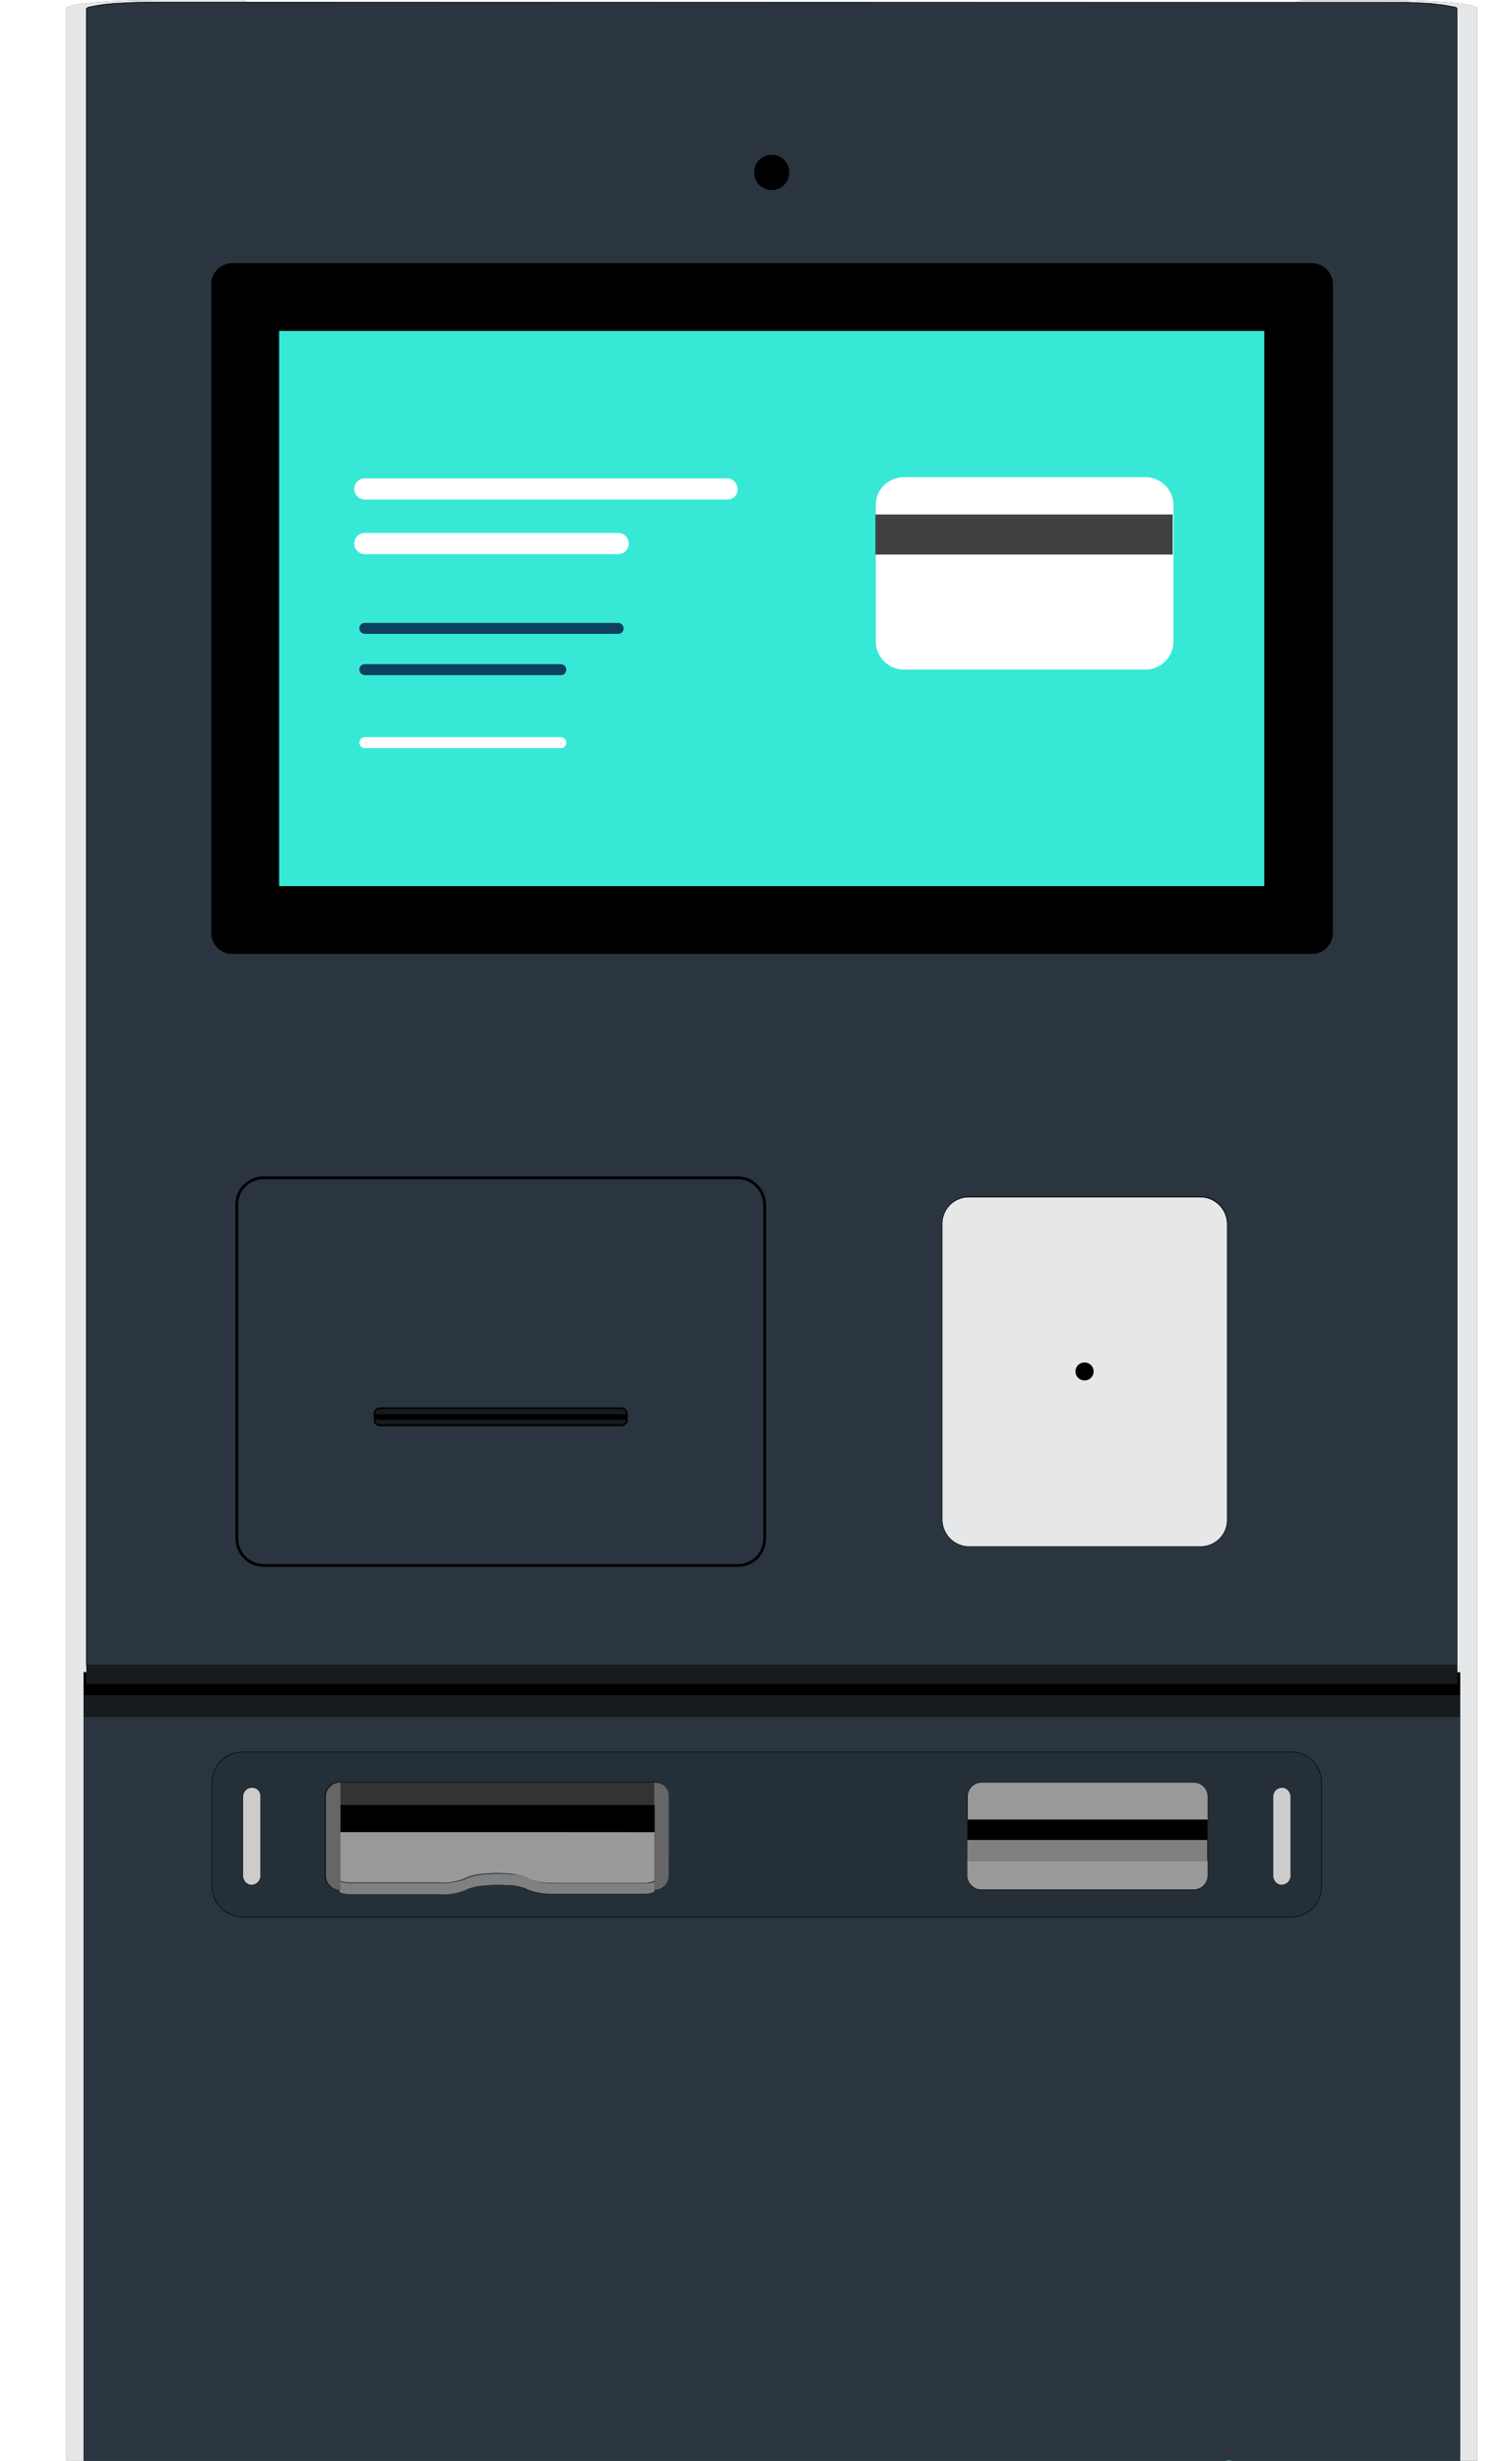 <svg id="eqbxUBSdujt1" xmlns="http://www.w3.org/2000/svg" xmlns:xlink="http://www.w3.org/1999/xlink" viewBox="0 0 385 626.6" shape-rendering="geometricPrecision" text-rendering="geometricPrecision"><style><![CDATA[#eqbxUBSdujt60_to {animation: eqbxUBSdujt60_to__to 2200ms linear infinite normal forwards}@keyframes eqbxUBSdujt60_to__to { 0% {transform: translate(339.3px,808.008px);animation-timing-function: cubic-bezier(0,0,0.58,1)} 25% {transform: translate(302.253px,464.193px);animation-timing-function: cubic-bezier(0,0,0.58,1)} 27.273% {transform: translate(302.253px,472.908px)} 57.273% {transform: translate(302.253px,472.908px);animation-timing-function: cubic-bezier(0.42,0,1,1)} 77.273% {transform: translate(120.753px,830.147px)} 100% {transform: translate(120.753px,830.147px)}}]]></style><defs><path id="eqbxUBSdujt2" d="M279.4,302L243.6,320.6C242.3,321.3,240.7,320.8,240,319.5L226.1,292.7C225.4,291.4,225.9,289.8,227.2,289.1L263,270.5C264.3,269.8,265.9,270.3,266.6,271.6L280.5,298.4C281.2,299.7,280.7,301.3,279.4,302Z"/></defs><path id="eqbxUBSdujt3" d="M371.8,626.6L376.2,626.6L376.2,2.2C376.2,1,365.7,0,352.8,0.1L331.7,0.1C331.1,0.1,330.5,0.3,330,0.6L63,0.5C62.4,0.2,61.9,0,61.2,0L40.1,0C27.3,0,16.8,1,16.9,2.2L16.9,626.5L21.3,626.5L21.3,626.6L371.8,626.6M21.3,425.7L22,425.7L22,425.8L21.3,425.7L21.3,425.7Z" fill="rgb(42,53,63)" stroke="none" stroke-width="1"/><g id="eqbxUBSdujt4"><g id="eqbxUBSdujt5"><g id="eqbxUBSdujt6"><g id="eqbxUBSdujt7"><path id="eqbxUBSdujt8" d="M63,0.5L41.7,0.5L39.3,0.5L37,0.5L34.7,0.6L32.5,0.7L30.5,0.8L28.7,0.9L27,1L25.5,1.2L24.3,1.4L23.3,1.6L22.6,1.8L22.1,2L22,2.1L22,425.7L21.3,425.7L21.3,610L21.3,626.5L16.9,626.5L16.9,2.2C16.8,1,27.3,0,40.1,0L61.2,0C61.9,0,62.4,0.2,63,0.5Z" fill="rgb(230,231,232)" stroke="none" stroke-width="1"/><path id="eqbxUBSdujt9" d="M376.2,2.2L376.2,626.6L371.8,626.6L371.8,625.9L371.8,425.8L371,425.8L371,2.2L370.8,2L370.6,1.9L370.6,1.9L370.5,1.9L370.3,1.8L369.6,1.6L368.6,1.4L367.4,1.2L366,1.1L364.3,0.9L362.5,0.8L360.5,0.7L358.3,0.6L356,0.6L353.7,0.6L351.3,0.6L330,0.6C330.5,0.3,331.1,0.1,331.7,0.1L352.8,0.1C365.7,0,376.2,1,376.2,2.2Z" fill="rgb(230,231,232)" stroke="none" stroke-width="1"/><polygon id="eqbxUBSdujt10" points="370.9,2 370.8,1.9 370.8,1.9 370.7,1.9 370.5,1.8 369.7,1.7 368.7,1.5 367.5,1.3 366.1,1.1 364.4,0.9 362.6,0.8 360.6,0.7 358.4,0.6 356.1,0.6 353.8,0.6 351.4,0.6 41.7,0.6 39.3,0.6 37,0.6 34.7,0.6 32.5,0.7 30.5,0.8 28.7,0.9 27,1.1 25.5,1.3 24.4,1.5 23.3,1.7 22.6,1.8 22.2,2 22,2.2 22,424 371,424 371,2.2" fill="rgb(42,53,63)" stroke="rgb(0,0,0)" stroke-width="0.14" stroke-linecap="round" stroke-linejoin="round"/><circle id="eqbxUBSdujt11" r="4.4" transform="matrix(1 0 0 1 196.5 43.9)" fill="rgb(42,53,63)" stroke="rgb(0,0,0)" stroke-width="0.14" stroke-linecap="round" stroke-linejoin="round"/><path id="eqbxUBSdujt12" d="M194.7,392C194.5,395.9,191.2,398.8,187.5,398.6L67.5,398.6C63.6,398.8,60.4,395.8,60.3,392L60.3,306.5C60.5,302.6,63.8,299.7,67.5,299.9L187.5,299.9C191.4,299.7,194.6,302.7,194.7,306.5L194.7,392L194.7,392Z" fill="rgb(42,53,63)" stroke="rgb(0,0,0)" stroke-width="0.14" stroke-linecap="round" stroke-linejoin="round"/><path id="eqbxUBSdujt13" d="M312.5,387.1C312.3,391,309,393.9,305.3,393.7L247.2,393.7C243.3,393.9,240.1,390.9,240,387.1L240,311.3C240.2,307.4,243.5,304.5,247.2,304.7L305.3,304.7C309.2,304.5,312.4,307.5,312.5,311.3L312.5,387.1Z" fill="rgb(42,53,63)" stroke="rgb(0,0,0)" stroke-width="0.14" stroke-linecap="round" stroke-linejoin="round"/><path id="eqbxUBSdujt14" d="M339.2,237.6C339.2,240.4,336.9,242.8,334,242.8L59.1,242.8C56.3,242.8,53.9,240.5,53.9,237.6L53.9,72.3C53.9,69.5,56.2,67.1,59.1,67.1L334.1,67.1C336.9,67.1,339.3,69.4,339.3,72.3L339.2,237.6L339.2,237.6Z" fill="rgb(42,53,63)" stroke="rgb(0,0,0)" stroke-width="0.14" stroke-linecap="round" stroke-linejoin="round"/><path id="eqbxUBSdujt15" d="M334,67.1L59.1,67.1C56.3,67.1,53.9,69.4,53.9,72.3L53.9,237.6C53.9,240.4,56.2,242.8,59.1,242.8L334.1,242.8C336.9,242.8,339.3,240.5,339.3,237.6L339.3,72.3C339.2,69.4,336.9,67.1,334,67.1Z" fill="rgb(0,0,0)" stroke="rgb(0,0,0)" stroke-width="0.14" stroke-linecap="round" stroke-linejoin="round"/><rect id="eqbxUBSdujt16" width="251" height="141.5" rx="0" ry="0" transform="matrix(1 0 0 1 71 84.2)" fill="rgb(0,0,0)" stroke="rgb(0,0,0)" stroke-width="0.14" stroke-linecap="round" stroke-linejoin="round"/><rect id="eqbxUBSdujt17" width="350.5" height="189.4" rx="0" ry="0" transform="matrix(1 0 0 1 21.3 437.2)" fill="rgb(42,53,63)" stroke="none" stroke-width="1"/><path id="eqbxUBSdujt18" d="M336.6,480.6C336.4,484.9,332.8,488.2,328.6,488.1L62,488.1C57.7,488.2,54.1,484.9,54,480.6L54,453.6C54.2,449.3,57.8,446,62,446.1L328.5,446.1C332.8,446,336.4,449.3,336.5,453.6L336.5,480.6L336.6,480.6Z" fill="rgb(42,53,63)" stroke="none" stroke-width="1"/><path id="eqbxUBSdujt19" d="M328.6,446.1L62,446.1C57.7,446,54.1,449.3,54,453.6L54,480.6C54.1,484.9,57.8,488.2,62,488.1L328.5,488.1C332.8,488.2,336.4,484.9,336.5,480.6L336.5,453.6C336.4,449.3,332.8,446,328.6,446.1Z" fill="rgb(37,47,56)" stroke="rgb(0,0,0)" stroke-width="0.14" stroke-miterlimit="10"/><path id="eqbxUBSdujt20" d="M66.3,477.8C66.2,478.9,65.4,479.8,64.2,479.9C63,480,62,479,61.9,477.8L61.9,457.3C62,456.2,62.8,455.3,64,455.2C65.2,455.1,66.2,456.1,66.3,457.3C66.3,457.3,66.3,477.8,66.3,477.8Z" fill="rgb(37,47,56)" stroke="rgb(0,0,0)" stroke-width="0.14" stroke-miterlimit="10"/><path id="eqbxUBSdujt21" d="M170.3,477.8C170.2,479.7,168.6,481.3,166.6,481.2L166.6,481.4L166.5,481.6L166.3,481.8L166,481.9L165.6,482L165.1,482.1L164.6,482.2L164,482.2L163.4,482.2L140.9,482.2C138.7,482.3,136.5,481.9,134.4,481.2L133.6,480.8L132.6,480.5L131.4,480.2L130,480L128.5,479.9L126.9,479.8L125.5,479.8L123.9,479.9L122.4,480L121,480.2L119.8,480.5L118.8,480.8L118,481.2C115.9,482,113.7,482.4,111.5,482.2L89.5,482.2L89,482.2L88.4,482.2L88,482L87.5,481.9L87.1,481.8L86.8,481.7L86.6,481.5L86.5,481.3L86.5,481.1C84.6,481.2,82.9,479.6,82.8,477.7L82.8,457.2C82.9,455.3,84.5,453.7,86.5,453.8L166.5,453.8C168.4,453.7,170.1,455.3,170.2,457.2L170.3,477.8L170.3,477.8Z" fill="rgb(37,47,56)" stroke="rgb(0,0,0)" stroke-width="0.14" stroke-miterlimit="10"/><path id="eqbxUBSdujt22" d="M307.5,477.8C307.4,479.7,305.8,481.3,303.8,481.2L250,481.2C248.1,481.3,246.4,479.7,246.3,477.8L246.3,457.3C246.4,455.4,248,453.8,250,453.9L303.8,453.9C305.7,453.8,307.4,455.4,307.5,457.3L307.5,477.8Z" fill="rgb(37,47,56)" stroke="rgb(0,0,0)" stroke-width="0.14" stroke-miterlimit="10"/><path id="eqbxUBSdujt23" d="M328.6,477.8C328.5,478.9,327.7,479.8,326.5,479.9C325.3,480,324.3,479,324.2,477.8L324.2,457.3C324.3,456.2,325.1,455.3,326.3,455.2C327.5,455.1,328.5,456.1,328.6,457.3L328.6,477.8Z" fill="rgb(37,47,56)" stroke="rgb(0,0,0)" stroke-width="0.14" stroke-miterlimit="10"/><path id="eqbxUBSdujt24" d="M307.5,473.8L307.5,477.7C307.4,479.6,305.8,481.2,303.8,481.1L250,481.1C248.1,481.2,246.4,479.6,246.3,477.7L246.3,473.8L307.5,473.8Z" fill="rgb(153,153,153)" stroke="none" stroke-width="1"/><path id="eqbxUBSdujt25" d="M307.5,457.3L307.5,463.4L246.4,463.4L246.4,457.3C246.5,455.4,248.1,453.8,250.1,453.9L303.8,453.9C305.7,453.8,307.4,455.3,307.5,457.3Z" fill="rgb(153,153,153)" stroke="none" stroke-width="1"/><rect id="eqbxUBSdujt26" width="61.1" height="10.5" rx="0" ry="0" transform="matrix(1 0 0 1 246.3 463.3)" fill="rgb(128,128,128)" stroke="none" stroke-width="1"/><rect id="eqbxUBSdujt27" width="61.1" height="5.2" rx="0" ry="0" transform="matrix(1 0 0 1 246.3 463.3)" fill="rgb(0,0,0)" stroke="none" stroke-width="1"/><path id="eqbxUBSdujt28" d="M328.6,457.3L328.6,477.8C328.5,478.9,327.7,479.8,326.5,479.9C325.3,480,324.3,479,324.2,477.8L324.2,457.3C324.3,456.2,325.1,455.3,326.3,455.2C327.5,455.1,328.5,456.1,328.6,457.3Z" fill="rgb(204,204,204)" stroke="none" stroke-width="1"/><path id="eqbxUBSdujt29" d="M66.3,457.3L66.3,477.8C66.2,478.9,65.4,479.8,64.2,479.9C63,480,62,479,61.9,477.8L61.9,457.3C62,456.2,62.8,455.3,64,455.2C65.3,455.1,66.3,456.1,66.3,457.3Z" fill="rgb(204,204,204)" stroke="none" stroke-width="1"/><rect id="eqbxUBSdujt30" width="80" height="5.9" rx="0" ry="0" transform="matrix(1 0 0 1 86.7 453.9)" fill="rgb(51,51,51)" stroke="none" stroke-width="1"/><path id="eqbxUBSdujt31" d="M166.7,466.5L166.7,478.6L166.6,478.8L166.4,479L166.1,479.1L165.7,479.2L165.2,479.3L164.7,479.4L164.1,479.4L163.5,479.4L141,479.4C138.8,479.5,136.6,479.1,134.5,478.4L134,478L133,477.7L131.8,477.4L130.5,477.1L129,477L127.4,476.9L125.8,476.9L124.2,477L122.7,477.1L121.3,477.3L120.1,477.6L119.1,477.9L118.3,478.3C116.2,479.1,114,479.5,111.8,479.3L89.5,479.3L89,479.3L88.4,479.3L87.9,479.2L87.4,479.1L87,479L86.7,478.9L86.5,478.7L86.4,478.5L86.4,466.4L166.7,466.5L166.7,466.5Z" fill="rgb(153,153,153)" stroke="none" stroke-width="1"/><path id="eqbxUBSdujt32" d="M166.7,478.6L166.7,481.4L166.6,481.6L166.4,481.8L166.1,481.9L165.7,482L165.2,482.1L164.7,482.2L164.1,482.2L163.5,482.2L141,482.2C138.8,482.3,136.6,481.9,134.5,481.2L133.7,480.8L132.7,480.5L131.5,480.2L130.1,480L129,480L127.4,479.9L125.9,479.9L124.3,480L122.8,480.1L121.4,480.3L120.2,480.6L119.2,480.9L118.4,481.3C116.3,482.1,114.1,482.5,111.9,482.3L89.5,482.3L89,482.3L88.4,482.3L87.9,482.2L87.4,482.1L87,482L86.7,481.9L86.5,481.7L86.4,481.5L86.4,478.7L86.5,478.9L86.7,479.1L87,479.2L87.4,479.3L87.9,479.4L88.4,479.5L89,479.5L89.6,479.5L112,479.5C114.2,479.6,116.4,479.2,118.5,478.5L119.3,478.1L120.3,477.8L121.5,477.5L122.9,477.3L124.4,477.2L126,477.1L127.6,477.1L129.2,477.2L130.7,477.3L132.1,477.5L133.3,477.8L134.3,478.1L135.1,478.5C137.2,479.3,139.4,479.7,141.6,479.5L164.1,479.5L164.7,479.5L165.3,479.5L165.8,479.4L166.3,479.3L166.7,479.2L167,479.1L167.2,478.9L166.7,478.6Z" fill="rgb(128,128,128)" stroke="none" stroke-width="1"/><path id="eqbxUBSdujt33" d="M170.3,457.3L170.3,477.8C170.2,479.7,168.6,481.3,166.6,481.2L166.6,453.9C168.7,453.8,170.3,455.3,170.3,457.3Z" fill="rgb(102,102,102)" stroke="none" stroke-width="1"/><path id="eqbxUBSdujt34" d="M86.7,453.9L86.7,481.2C84.8,481.3,83.1,479.7,83,477.8L83,457.3C83.1,455.3,84.8,453.8,86.7,453.9Z" fill="rgb(102,102,102)" stroke="none" stroke-width="1"/><circle id="eqbxUBSdujt35" r="4.4" transform="matrix(1 0 0 1 196.5 43.9)" fill="rgb(0,0,0)" stroke="rgb(0,0,0)" stroke-width="0.14" stroke-linecap="round" stroke-linejoin="round"/><path id="eqbxUBSdujt36" d="M305.3,304.8L247.1,304.8C243.2,304.6,240,307.6,239.9,311.4L239.9,387.2C240.1,391.1,243.4,394,247.1,393.8L305.3,393.8C309.2,394,312.4,391,312.5,387.2L312.5,311.4C312.3,307.5,309,304.6,305.3,304.8Z" fill="rgb(230,231,232)" stroke="rgb(0,0,0)" stroke-width="0.14" stroke-linecap="round" stroke-linejoin="round"/><path id="eqbxUBSdujt37" d="M276.1,351.4C274.9,351.4,273.9,350.4,273.9,349.2C273.9,348,274.9,347,276.1,347C277.3,347,278.3,348,278.3,349.2C278.4,350.4,277.4,351.4,276.1,351.4Z" fill="rgb(230,231,232)" stroke="rgb(0,0,0)" stroke-width="0.14" stroke-linecap="round" stroke-linejoin="round"/><path id="eqbxUBSdujt38" d="M187.5,299.9L67.5,299.9C63.6,299.7,60.4,302.7,60.3,306.5L60.3,392C60.5,395.9,63.8,398.8,67.5,398.6L187.5,398.6C191.4,398.8,194.6,395.8,194.7,392L194.7,306.5C194.5,302.7,191.3,299.7,187.5,299.9Z" fill="rgb(42,53,63)" stroke="rgb(0,0,0)" stroke-width="0.7" stroke-linecap="round" stroke-linejoin="round"/><path id="eqbxUBSdujt39" d="M159.5,361.6C159.5,362.2,158.9,362.8,158.3,362.8L96.7,362.8C96.1,362.8,95.5,362.2,95.5,361.6L95.5,359.9C95.5,359.3,96.1,358.7,96.7,358.7L158.3,358.7C158.9,358.7,159.5,359.3,159.5,359.9L159.5,361.6L159.5,361.6Z" fill="rgb(42,53,63)" stroke="rgb(0,0,0)" stroke-width="0.7" stroke-linecap="round" stroke-linejoin="round"/><rect id="eqbxUBSdujt40" width="64" height="1.2" rx="0" ry="0" transform="matrix(1 0 0 1 95.5 360.2)" fill="none" stroke="rgb(0,0,0)" stroke-width="0.14" stroke-linecap="round" stroke-linejoin="round"/><rect id="eqbxUBSdujt41" width="349.1" height="4.9" rx="0" ry="0" transform="matrix(1 0 0 1 22 424.1)" fill="rgb(22,27,30)" stroke="none" stroke-width="1"/><rect id="eqbxUBSdujt42" width="80" height="6.9" rx="0" ry="0" transform="matrix(1 0 0 1 86.7 459.6)" fill="rgb(0,0,0)" stroke="none" stroke-width="1"/><path id="eqbxUBSdujt43" d="M159.5,361.3L159.5,361.6C159.5,362.2,158.9,362.8,158.3,362.8L96.7,362.8C96.1,362.8,95.5,362.2,95.5,361.6L95.5,361.3L159.5,361.3Z" fill="rgb(22,27,30)" stroke="rgb(0,0,0)" stroke-width="0.14" stroke-linecap="round" stroke-linejoin="round"/><path id="eqbxUBSdujt44" d="M159.5,359.9L159.5,360.2L95.5,360.2L95.5,359.9C95.5,359.3,96.1,358.7,96.7,358.7L158.3,358.7C159,358.7,159.5,359.1,159.5,359.9Z" fill="rgb(22,27,30)" stroke="rgb(0,0,0)" stroke-width="0.14" stroke-linecap="round" stroke-linejoin="round"/><rect id="eqbxUBSdujt45" width="64" height="1.2" rx="0" ry="0" transform="matrix(1 0 0 1 95.5 360.2)" fill="none" stroke="rgb(0,0,0)" stroke-width="0.14" stroke-linecap="round" stroke-linejoin="round"/><rect id="eqbxUBSdujt46" width="64" height="1.2" rx="0" ry="0" transform="matrix(1 0 0 1 95.5 360.2)" fill="rgb(0,0,0)" stroke="rgb(0,0,0)" stroke-width="0.14" stroke-linecap="round" stroke-linejoin="round"/><path id="eqbxUBSdujt47" d="M278.4,349.2C278.4,350.4,277.4,351.4,276.2,351.4C275,351.4,274,350.4,274,349.2C274,348,275,347,276.2,347C277.4,347,278.4,348,278.4,349.2Z" fill="rgb(0,0,0)" stroke="rgb(0,0,0)" stroke-width="0.14" stroke-linecap="round" stroke-linejoin="round"/><polygon id="eqbxUBSdujt48" points="371.8,425.8 371.8,431.7 21.3,431.7 21.3,425.8 22,425.8 22,428.8 371.1,428.8 371.1,425.8" fill="rgb(0,0,0)" stroke="none" stroke-width="1"/><rect id="eqbxUBSdujt49" width="350.5" height="5.5" rx="0" ry="0" transform="matrix(1 0 0 1 21.3 431.7)" fill="rgb(22,27,30)" stroke="none" stroke-width="1"/><g id="eqbxUBSdujt50"><rect id="eqbxUBSdujt51" width="251" height="141.5" rx="0" ry="0" transform="matrix(1 0 0 1 71 84.2)" fill="rgb(55,232,215)" stroke="rgb(0,0,0)" stroke-width="0.14" stroke-linecap="round" stroke-linejoin="round"/><g id="eqbxUBSdujt52"><path id="eqbxUBSdujt53" d="M185.1,127.2L92.9,127.2C91.4,127.2,90.2,126,90.2,124.5C90.2,123,91.4,121.8,92.9,121.8L185.1,121.8C186.6,121.8,187.8,123,187.8,124.5C187.9,126,186.8,127.2,185.1,127.2Z" fill="rgb(255,255,255)" stroke="none" stroke-width="1"/><path id="eqbxUBSdujt54" d="M157.4,141.1L92.9,141.1C91.4,141.1,90.2,139.9,90.2,138.4C90.2,136.9,91.4,135.7,92.9,135.7L157.4,135.7C158.9,135.7,160.1,136.9,160.1,138.4C160.1,139.9,158.9,141.1,157.4,141.1Z" fill="rgb(255,255,255)" stroke="none" stroke-width="1"/><path id="eqbxUBSdujt55" d="M157.4,161.4L92.9,161.4C92.2,161.4,91.5,160.8,91.5,160C91.5,159.2,92.1,158.6,92.9,158.6L157.4,158.6C158.1,158.6,158.8,159.2,158.8,160C158.8,160.8,158.2,161.4,157.4,161.4Z" fill="rgb(14,65,96)" stroke="none" stroke-width="1"/><path id="eqbxUBSdujt56" d="M142.9,171.9L92.9,171.9C92.2,171.9,91.5,171.3,91.5,170.5C91.5,169.7,92.1,169.1,92.9,169.1L142.8,169.1C143.5,169.1,144.2,169.7,144.2,170.5C144.2,171.3,143.6,171.9,142.9,171.9Z" fill="rgb(14,65,96)" stroke="none" stroke-width="1"/><path id="eqbxUBSdujt57" d="M142.9,190.5L92.9,190.5C92.2,190.5,91.5,189.9,91.5,189.1C91.5,188.4,92.1,187.7,92.9,187.7L142.8,187.7C143.5,187.7,144.2,188.3,144.2,189.1C144.2,189.8,143.6,190.5,142.9,190.5Z" fill="rgb(255,255,255)" stroke="none" stroke-width="1"/><path id="eqbxUBSdujt58" d="M230.2,121.5L291.6,121.5C295.6,121.5,298.8,124.7,298.8,128.7L298.8,163.3C298.8,167.3,295.6,170.5,291.6,170.5L230.2,170.5C226.2,170.5,223,167.3,223,163.3L223,128.7C222.9,124.7,226.2,121.5,230.2,121.5Z" fill="rgb(255,255,255)" stroke="none" stroke-width="1"/><rect id="eqbxUBSdujt59" width="75.7" height="10.2" rx="0" ry="0" transform="matrix(1 0 0 1 222.9 131)" fill="rgb(65,64,66)" stroke="none" stroke-width="1"/></g></g></g></g></g></g><g id="eqbxUBSdujt60_to" transform="translate(339.3,808.008)"><g id="eqbxUBSdujt60" transform="translate(-292.553,-445.092)"><polygon id="eqbxUBSdujt61" display="none" points="241.7,376.7 269.5,393.3 287.4,366.2 260.3,351.4" fill="rgb(179,179,179)" stroke="none" stroke-width="1"/><path id="eqbxUBSdujt62" d="M235.1,350.5C235.2,350.5,235.2,350.5,235.1,350.5L235.1,350.5L272.4,358.8L268.9,367.1L234.1,366.9L234.1,366.9C234.1,366.9,234.1,366.9,234,366.9C229.1,366.9,225.4,363.2,225.7,358.6C226,354,229.6,349.1,235.1,350.5Z" fill="rgb(179,179,179)" stroke="none" stroke-width="1"/><path id="eqbxUBSdujt63" d="M237.9,362.9L237.9,362.9L237.9,362.9L270.9,361L273,376.1L240,377.9L240,377.9C240,377.9,240,377.9,239.9,377.9C235.3,378.2,231,375,230.5,370.8C230,366.6,233.3,363.1,237.9,362.9Z" fill="rgb(179,179,179)" stroke="none" stroke-width="1"/><path id="eqbxUBSdujt64" d="M240.4,375.7L240.4,375.7L240.4,375.7L270.4,377L270.3,390.6L240.4,389.3L240.4,389.3C240.4,389.3,240.4,389.3,240.3,389.3C236.1,389.1,232.7,385.9,232.7,382.1C232.7,378.3,236.1,375.5,240.4,375.7Z" fill="rgb(179,179,179)" stroke="none" stroke-width="1"/><path id="eqbxUBSdujt65" d="M271.2,339.6C273,339.5,274.8,340.1,276.1,341.3L290.8,353.7C292.9,355.6,294.1,358.2,294.1,361L294.6,415.3C294.6,418.5,291.7,420.9,288.1,420.7L275.1,420.1C271.5,419.9,268.6,417.2,268.6,414.1L271.2,368.7L259.8,359.1L235.3,358.8C224.8,359,218.9,354.3,220.6,348.2C221.6,344.6,223.7,342,231.7,342.1L271.2,339.6Z" fill="rgb(179,179,179)" stroke="none" stroke-width="1"/><g id="eqbxUBSdujt66"><path id="eqbxUBSdujt67" d="M269.5,266.2L305.8,336C306.9,338.1,306.1,340.7,304,341.8L261.2,364C259.1,365.1,256.5,364.3,255.4,362.2L219.1,292.4C218,290.3,218.8,287.7,220.9,286.6L263.7,264.4C265.8,263.3,268.4,264.1,269.5,266.2Z" fill="rgb(203,101,96)" stroke="none" stroke-width="1"/><path id="eqbxUBSdujt68" d="M269.5,266.2L305.8,336C306.9,338.1,306.1,340.7,304,341.8L261.2,364C259.1,365.1,256.5,364.3,255.4,362.2L219.1,292.4C218,290.3,218.8,287.7,220.9,286.6L263.7,264.4C265.8,263.3,268.4,264.1,269.5,266.2Z" fill="rgb(44,185,172)" stroke="none" stroke-width="1"/><path id="eqbxUBSdujt69" d="M269.1,265.4L305.8,335.9C306.7,337.6,306,339.6,304.4,340.5L260.9,363.1C259.2,364,257.2,363.3,256.3,361.7L219.6,291.2C218.7,289.5,219.4,287.5,221,286.6L264.5,264C266.2,263.1,268.2,263.7,269.1,265.4Z" fill="rgb(254,127,120)" stroke="none" stroke-width="1"/><path id="eqbxUBSdujt70" d="M269.1,265.4L305.8,335.9C306.7,337.6,306,339.6,304.4,340.5L260.9,363.1C259.2,364,257.2,363.3,256.3,361.7L219.6,291.2C218.7,289.5,219.4,287.5,221,286.6L264.5,264C266.2,263.1,268.2,263.7,269.1,265.4Z" fill="rgb(55,232,215)" stroke="none" stroke-width="1"/><g id="eqbxUBSdujt71"><path id="eqbxUBSdujt72" d="M279.4,302L243.6,320.6C242.3,321.3,240.7,320.8,240,319.5L226.1,292.7C225.4,291.4,225.9,289.8,227.2,289.1L263,270.5C264.3,269.8,265.9,270.3,266.6,271.6L280.5,298.4C281.2,299.7,280.7,301.3,279.4,302Z" fill="rgb(203,101,96)" stroke="none" stroke-width="1"/><path id="eqbxUBSdujt73" d="M279.4,302L243.6,320.6C242.3,321.3,240.7,320.8,240,319.5L226.1,292.7C225.4,291.4,225.9,289.8,227.2,289.1L263,270.5C264.3,269.8,265.9,270.3,266.6,271.6L280.5,298.4C281.2,299.7,280.7,301.3,279.4,302Z" fill="rgb(44,185,172)" stroke="none" stroke-width="1"/><polygon id="eqbxUBSdujt74" points="238.6,316.9 234.2,308.6 251.8,295.5 258.8,291.5 262.6,293.7 263.1,297.2 242,310.9" fill="rgb(217,241,254)" stroke="none" stroke-width="1"/><g id="eqbxUBSdujt75"><g id="eqbxUBSdujt76"><g id="eqbxUBSdujt77"><g id="eqbxUBSdujt78" clip-path="url(#eqbxUBSdujt190)"><g id="eqbxUBSdujt79"><g id="eqbxUBSdujt80"><g id="eqbxUBSdujt81"><path id="eqbxUBSdujt82" d="M233.9,308C234.3,307.8,234.7,307.5,235.1,307.3C235.4,307.1,235.7,306.9,236,306.7C236.3,306.5,236.6,306.3,237,306.1C237.3,305.9,237.6,305.7,237.9,305.5C238.2,305.3,238.6,305.1,238.9,304.9C239.1,304.8,239.3,304.7,239.5,304.5C239.8,304.3,240.2,304.1,240.5,303.9C240.8,303.7,241.1,303.5,241.4,303.3C241.9,303,242.3,302.7,242.8,302.4C243.1,302.2,243.4,302,243.7,301.8C244.2,301.5,244.7,301.2,245.1,300.9C245.4,300.7,245.7,300.5,246,300.3C246.4,300.1,246.7,299.8,247.1,299.6C247.4,299.4,247.7,299.2,248,299C248.3,298.8,248.6,298.6,249,298.4C249.3,298.2,249.6,298,249.9,297.8C250.4,297.5,250.9,297.2,251.3,296.9C251.6,296.7,251.9,296.5,252.2,296.3C252.5,296.1,252.9,295.8,253.2,295.6C253.5,295.4,253.8,295.2,254.1,295C254.4,294.8,254.8,294.6,255.1,294.3C255.3,294.2,255.5,294.1,255.6,294C255.9,293.8,256.3,293.5,256.6,293.3C256.7,293.2,256.9,293.1,257,293C257.1,292.9,257.2,293,257.3,293C257.3,293.1,257.3,293.1,257.2,293.1C257.1,293.1,257,293.2,256.9,293.2C256.8,293.2,256.7,293.3,256.6,293.3C256.4,293.5,256.2,293.6,256,293.7C255.8,293.8,255.6,294,255.4,294.1C255.3,294.3,255.2,294.4,255,294.5C254.9,294.5,254.8,294.6,254.8,294.8C254.8,295,254.7,295.1,254.5,295.2C254.3,295.3,254.2,295.4,254,295.5C253.8,295.6,253.7,295.7,253.6,295.8C253.5,295.9,253.3,295.9,253.2,296.1L253.1,296.1C253,296.2,252.8,296.2,252.7,296.3C252.4,296.6,252,296.8,251.6,297C251.4,297.1,251.1,297.3,250.9,297.4C250.5,297.7,250,297.9,249.6,298.2C249.2,298.5,248.8,298.8,248.4,299C248.2,299.1,248.1,299.2,248,299.3L247.7,299.4C247.5,299.5,247.4,299.6,247.2,299.7C246.8,299.9,246.4,300.2,246,300.4C245.9,300.4,245.8,300.6,245.7,300.6C245.4,300.8,245.1,301,244.8,301.2C244.3,301.5,243.9,301.8,243.5,302.1C243,302.4,242.6,302.7,242.1,303C241.9,303.1,241.8,303.2,241.7,303.3L241.5,303.4C241.2,303.6,240.9,303.8,240.5,304C240.4,304.1,240.3,304.1,240.2,304.2C239.7,304.5,239.2,304.9,238.7,305.2C238.1,305.6,237.4,306,236.8,306.4C236.3,306.7,235.8,307,235.3,307.3C235.1,307.4,234.9,307.5,234.7,307.6C234.4,307.8,234.1,308,233.7,308.2L233.9,308Z" fill="rgb(212,226,233)" stroke="none" stroke-width="1"/><path id="eqbxUBSdujt83" d="M268.6,295.4C268.7,295.5,268.7,295.5,268.6,295.4C268.5,295.4,268.4,295.5,268.2,295.5C268.1,295.5,268.1,295.5,268.2,295.6C268.3,295.8,268.4,295.9,268.6,295.9C268.6,296.9,268.6,297.8,268.6,298.8C268.2,298.7,267.9,298.6,267.5,298.5C267.1,298.4,266.8,298.3,266.4,298.2C266.2,298.2,266.2,298.1,266.2,297.9C266.3,297.1,266.3,296.3,266.4,295.5L266.4,295.4L266.5,295.4C266.7,295.4,266.9,295.5,267.1,295.5C267.1,295.5,267.1,295.5,267.2,295.5C267.2,295.6,267.3,295.7,267.4,295.6C267.5,295.5,267.6,295.5,267.5,295.3C267.5,295.2,267.5,295.2,267.5,295.1C267.6,295,267.7,294.9,267.5,294.7C267.6,294.7,267.6,294.8,267.7,294.8L267.8,294.8C267.8,294.7,267.8,294.7,267.8,294.7C267.7,294.7,267.7,294.6,267.8,294.6C267.8,294.6,267.9,294.5,267.8,294.5C267.6,294.4,267.7,294.3,267.7,294.2C267.7,294.2,267.8,294.2,267.8,294.1L267.8,294.1C268.1,294.1,268.1,294.1,268.2,294.3C268.2,294.4,268.3,294.6,268.4,294.7C268.4,294.8,268.5,294.9,268.3,295C268.3,295,268.2,295,268.2,295.1L268.3,295.2C268.5,295.2,268.6,295.3,268.6,295.4Z" fill="rgb(14,62,90)" stroke="none" stroke-width="1"/><path id="eqbxUBSdujt84" d="M265,303.8C264.9,303.7,264.9,303.8,264.8,303.9C264.7,304.1,264.6,304.3,264.4,304.4C264.3,304.4,264.3,304.4,264.3,304.3C264.3,304.1,264.1,304,264,303.9L264.6,303.5C264.3,303.5,264,303.6,263.7,303.6C263.7,303.5,263.8,303.4,263.6,303.5C263.6,303.5,263.6,303.5,263.5,303.5C263.3,303.4,263.3,303.2,263.5,303.1C263.5,303.1,263.6,303.1,263.6,303C263.6,302.9,263.5,303,263.5,303C263.5,303.1,263.4,303.1,263.3,303.1C263.1,303,263.1,303.1,263,303.2C262.8,303.3,262.8,303.3,262.7,303C262.8,303.1,262.9,303.1,263,303C262.9,302.9,262.7,302.6,262.5,302.8C262.4,302.7,262.2,302.6,262,302.7C261.9,302.8,261.8,302.7,261.8,302.7C261.8,302.6,261.9,302.5,261.9,302.3L262,302.3C262.1,302.3,262.1,302.4,262.1,302.4C262.3,302.6,262.3,302.6,262.5,302.4C262.6,302.4,262.6,302.5,262.7,302.4C262.8,302.3,262.8,302.4,262.9,302.5C262.9,302.6,262.9,302.6,262.9,302.7C262.9,302.8,263,302.8,263.1,302.8C263.1,302.9,263.2,302.9,263.3,302.8C263.4,302.8,263.4,303,263.5,302.8L263.6,302.8C263.8,302.9,263.9,302.9,264,303.1C264.1,303.2,264.2,303.2,264.3,303.1L264.3,303.1C264.4,303,264.5,302.9,264.6,303.1L264.7,303.1C264.8,303,264.7,302.8,264.7,302.7C264.7,302.6,264.6,302.7,264.5,302.7C264.4,302.6,264.6,302.5,264.5,302.5C264.3,302.4,264.4,302.2,264.3,302.1C264.3,302,264.3,302,264.3,302C264.2,301.9,264.1,302,264,302.1C264,302,264,301.9,264.1,301.9C264.2,301.8,264.1,301.8,264.1,301.7L264.1,301.7C264,301.6,264,301.5,263.9,301.3L264.2,301.4L264.2,301.4C264.3,301.4,264.3,301.4,264.4,301.4L264.5,301.4L264.5,301.4C264.6,301.5,264.8,301.5,264.9,301.5C265.5,301.6,266.1,301.8,266.7,301.9C266.8,301.9,266.9,302,267,302C266.9,302.1,266.8,302.1,266.7,302.2L266.6,302.3C266.5,302.3,266.4,302.4,266.4,302.5C266.4,302.5,266.4,302.6,266.5,302.6L266.6,302.7C266.6,302.9,266.7,302.8,266.8,302.8C266.9,302.8,267,302.8,267.1,302.7C267.2,302.6,267.1,302.6,267.1,302.5C267.1,302.4,267,302.5,267,302.5C266.9,302.6,266.9,302.5,266.8,302.5L266.7,302.5L266.7,302.5C266.7,302.5,266.7,302.5,266.8,302.5C267,302.5,267.2,302.4,267.4,302.2C267.4,302.2,267.5,302.1,267.6,302.1L269.2,302.4L269.5,302.5L269.1,302.6C269,302.6,268.9,302.6,268.9,302.6C268.2,302.8,267.6,302.9,266.9,303.1C266.7,303.1,266.6,303.2,266.6,303.4L266.5,303.4C266.5,303.4,266.5,303.3,266.4,303.3C266.3,303.3,266.4,303.2,266.4,303.2C266.5,303.2,266.6,303.2,266.7,303.1C266.7,303.1,266.8,303.1,266.8,303C266.8,302.9,266.7,302.9,266.7,302.9C266.6,302.9,266.5,303,266.4,303.1C266.3,303.1,266.3,303.2,266.4,303.3L266.4,303.3L266.5,303.4C266.4,303.5,266.4,303.5,266.3,303.6C266.3,303.5,266.3,303.4,266.2,303.3C266.1,303.2,265.9,303.2,265.8,303.1C265.7,303.1,265.6,303.3,265.5,303.4C265.4,303.5,265.3,303.6,265.4,303.7C265.1,303.7,265,303.8,265,303.8ZM267.4,302.6C267.4,302.6,267.4,302.5,267.5,302.5C267.6,302.5,267.6,302.4,267.6,302.3C267.5,302.2,267.5,302.3,267.4,302.4L267.3,302.5C267.2,302.5,267.2,302.6,267.4,302.6C267.3,302.6,267.3,302.6,267.4,302.6C267.3,302.6,267.3,302.6,267.4,302.6L267.4,302.6Z" fill="rgb(53,151,152)" stroke="none" stroke-width="1"/><path id="eqbxUBSdujt85" d="M264.3,301.2L264.2,301.2C264.2,301.1,264.1,301.1,264,301.2L264,301.2C264,301.1,263.9,301.1,263.8,301.1C263.4,301,263,300.9,262.6,300.7C262.5,300.7,262.5,300.7,262.4,300.7L262.1,300.5C262,300.7,262,301,261.8,301.2C261.7,301.2,261.6,301.2,261.6,301.1L261.6,301.1C261.6,301,261.6,300.9,261.5,300.8C261.4,300.7,261.3,300.6,261.4,300.5C261.4,300.5,261.4,300.4,261.3,300.4C261.3,300.2,261.4,300.1,261.6,300C261.7,300,261.7,299.9,261.7,299.8C261.7,299.6,261.8,299.5,262,299.4C262.1,299.4,262,299.4,262,299.3C261.9,299.1,262,299.1,262.2,299.1L262.3,299.2C262.2,299.2,262.2,299.3,262.2,299.3L262.2,299.3C262.2,299.4,262.3,299.3,262.4,299.3C262.6,299.3,262.5,299.2,262.5,299.1C262.6,299.1,262.6,299,262.6,298.9C262.6,298.9,262.6,298.8,262.7,298.8C262.7,298.8,262.8,298.8,262.8,298.9L262.8,298.9C262.8,299,262.8,299,262.9,299.1C263,299.3,263.2,299.5,263.2,299.8C263.2,299.9,263.2,299.9,263.3,300C263.4,300.4,263.8,300.5,264.1,300.7C264.2,300.8,264.3,300.8,264.4,300.9C264.3,301,264.3,301.1,264.3,301.2L264.3,301.2ZM262.1,299.5C262,299.5,262.1,299.6,262.1,299.6L262.1,299.6C262.1,299.6,262.1,299.6,262.1,299.5Z" fill="rgb(221,231,236)" stroke="none" stroke-width="1"/><path id="eqbxUBSdujt86" d="M267.5,302C267.4,302,267.4,302.1,267.3,302.1C267.2,302.3,267,302.4,266.7,302.4L266.6,302.4C266.6,302.4,266.6,302.5,266.7,302.5L266.7,302.5C266.8,302.5,266.8,302.6,266.9,302.5C266.9,302.5,267,302.4,267,302.5C267,302.6,267.1,302.6,267,302.7C266.9,302.8,266.8,302.8,266.7,302.8C266.6,302.8,266.5,302.8,266.5,302.7L266.4,302.6C266.3,302.5,266.3,302.4,266.4,302.3L266.5,302.2C266.5,302.2,266.6,302.2,266.6,302.1C266.6,302,266.8,301.9,266.9,301.9C267.1,301.9,267.3,301.9,267.5,302Z" fill="rgb(48,135,136)" stroke="none" stroke-width="1"/><path id="eqbxUBSdujt87" d="M264.8,299.6C264.7,299.7,264.6,299.5,264.5,299.6C264.5,299.6,264.5,299.6,264.5,299.5C264.5,299.4,264.5,299.2,264.4,299.1C264.4,299.1,264.3,299,264.4,299L264.5,299C264.6,299,264.7,299,264.7,299.2L264.7,299.2C264.8,299.3,264.7,299.5,264.8,299.6L264.8,299.6Z" fill="rgb(226,235,240)" stroke="none" stroke-width="1"/><path id="eqbxUBSdujt88" d="M264.3,298.8L264.3,298.8C264.2,298.8,264.1,298.9,264.1,298.9C264.1,298.8,264.1,298.7,264.2,298.6L264.3,298.6C264.3,298.6,264.3,298.4,264.4,298.5C264.5,298.5,264.5,298.6,264.5,298.7C264.6,298.7,264.5,298.7,264.3,298.8C264.4,298.7,264.4,298.8,264.3,298.8Z" fill="rgb(226,235,240)" stroke="none" stroke-width="1"/><path id="eqbxUBSdujt89" d="M269.1,294.5C269.1,294.4,269,294.4,268.9,294.5C268.8,294.6,268.7,294.5,268.8,294.4C268.8,294.3,268.8,294.3,268.8,294.2C268.8,294.2,268.9,294.1,268.9,294.2C269,294.3,269.1,294.3,269.1,294.5L269.1,294.5L269.1,294.5L269.1,294.5Z" fill="rgb(12,49,71)" stroke="none" stroke-width="1"/><path id="eqbxUBSdujt90" d="M262.4,299.3C262.4,299.4,262.5,299.5,262.3,299.5C262.2,299.5,262.2,299.5,262.1,299.5C262.1,299.4,262.1,299.4,262.2,299.3L262.2,299.3L262.4,299.3Z" fill="rgb(226,235,240)" stroke="none" stroke-width="1"/><path id="eqbxUBSdujt91" d="M264.7,301.3C264.6,301.3,264.4,301.3,264.3,301.2C264.4,301.1,264.6,301.1,264.7,301.3L264.7,301.3Z" fill="rgb(226,244,253)" stroke="none" stroke-width="1"/><path id="eqbxUBSdujt92" d="M264.8,299.6L264.8,299.6L264.8,299.6L264.8,299.6C264.8,299.7,264.8,299.6,264.8,299.6L264.8,299.6Z" fill="rgb(226,235,240)" stroke="none" stroke-width="1"/><path id="eqbxUBSdujt93" d="M264.8,299.6C264.8,299.5,264.8,299.5,264.8,299.6C264.9,299.5,264.9,299.5,264.8,299.6C264.9,299.5,264.9,299.5,264.8,299.6L264.8,299.6Z" fill="rgb(226,235,240)" stroke="none" stroke-width="1"/><path id="eqbxUBSdujt94" d="M269.2,294.4L269.2,294.4L269.2,294.4Z" fill="rgb(14,58,84)" stroke="none" stroke-width="1"/><path id="eqbxUBSdujt95" d="M263.9,305.2C263.9,305.3,263.7,305.5,263.6,305.5C263,305.7,262.4,305.9,261.7,306.1C261.6,306.1,261.5,306.1,261.5,306C261.4,305.9,261.4,305.7,261.4,305.6C261.5,305.5,261.6,305.4,261.5,305.2C261.5,305,261.5,304.8,261.6,304.7C261.6,304.6,261.7,304.6,261.7,304.6C261.8,304.6,261.8,304.7,261.7,304.7C261.7,304.8,261.7,304.9,261.6,304.9L261.6,305L261.7,305C261.8,304.9,261.8,304.7,261.9,304.6C261.9,304.5,261.8,304.5,261.7,304.4C261.6,304.3,261.5,304.2,261.5,304.1C261.6,304,261.6,303.9,261.7,303.8C261.8,303.8,261.7,304,261.8,303.9C261.9,303.9,261.8,303.8,261.8,303.7C261.8,303.6,261.9,303.5,262,303.5C262.1,303.5,262.1,303.5,262.2,303.6C262.3,303.6,262.4,303.7,262.4,303.5C262.4,303.4,262.5,303.4,262.6,303.5C262.6,303.5,262.7,303.5,262.8,303.6C262.8,303.7,262.9,303.7,262.9,303.7L262.9,303.7C262.8,303.8,262.8,303.8,263,303.9L263,304C263.1,304.2,263.1,304.2,263.2,304.1C263.2,304.1,263.2,304.1,263.3,304.1C263.3,304.2,263.5,304.2,263.4,304.3C263.3,304.3,263.3,304.4,263.3,304.5C263.3,304.5,263.3,304.6,263.4,304.6C263.6,304.7,263.5,304.8,263.6,305C263.7,305.2,263.8,305.3,263.9,305.2ZM263.4,305.5C263.4,305.5,263.5,305.5,263.5,305.4C263.5,305.1,263.5,304.9,263.3,304.6C263.2,304.5,263,304.5,262.9,304.6C262.8,304.7,262.8,304.8,262.8,304.9C262.8,305,262.9,305.1,262.8,305.3C262.8,305.5,262.8,305.6,263,305.6C263.1,305.6,263.3,305.6,263.4,305.5L263.4,305.5Z" fill="rgb(80,190,191)" stroke="none" stroke-width="1"/><path id="eqbxUBSdujt96" d="M263,303.8C263,303.7,262.9,303.7,262.8,303.7C262.7,303.6,262.7,303.6,262.6,303.7C262.6,303.8,262.5,303.8,262.4,303.8C262.3,303.8,262.3,303.7,262.2,303.7C262.1,303.7,262,303.7,262,303.9C262,304,262.1,304,262,304.1C261.9,304.1,261.9,304,261.9,304C261.8,304.1,261.8,304.2,261.7,304.3C261.6,304.4,261.8,304.5,261.9,304.6C262,304.6,262.1,304.7,262.1,304.8C262.1,305,262,305.1,261.9,305.2L261.8,305.2C261.8,305.2,261.7,305.1,261.8,305.1C261.8,305,261.8,304.9,261.9,304.9L261.9,304.8C261.8,304.8,261.8,304.8,261.8,304.9C261.7,305.1,261.7,305.2,261.7,305.4C261.7,305.5,261.7,305.7,261.6,305.8C261.4,305.5,261.4,305.2,261.2,304.9C261.2,304.8,261.2,304.8,261.2,304.7C261.2,304.6,261.2,304.6,261.2,304.5C261.3,304.3,261.2,304.2,261.4,304C261.4,304,261.6,303.9,261.5,303.8C261.5,303.7,261.4,303.6,261.4,303.5C261.4,303.5,261.3,303.5,261.2,303.5C261.2,303.4,261.2,303.4,261.2,303.3L261.2,303.3C261.3,303.4,261.5,303.4,261.6,303.5C261.7,303.6,261.7,303.6,261.8,303.5C261.9,303.4,261.9,303.4,261.9,303.3C261.9,303.3,261.9,303.2,261.8,303.2C261.7,303.2,261.7,303.3,261.6,303.2C261.7,303.1,261.7,302.9,261.7,302.7L261.8,302.7C261.9,302.8,261.9,302.8,262,302.7C262.2,302.6,262.3,302.7,262.5,302.8C262.5,302.9,262.4,303.1,262.6,303.2C262.6,303.2,262.6,303.2,262.6,303.3C262.6,303.5,262.7,303.6,262.8,303.7C262.9,303.7,263,303.7,263,303.8Z" fill="rgb(67,176,177)" stroke="none" stroke-width="1"/><path id="eqbxUBSdujt97" d="M263.9,305.2C263.7,305.3,263.7,305.2,263.6,305C263.5,304.9,263.6,304.7,263.4,304.6C263.3,304.6,263.3,304.5,263.4,304.4C263.4,304.4,263.4,304.4,263.5,304.3C263.6,304.2,263.5,304.2,263.4,304.1C263.6,304,263.7,303.8,263.9,303.7C264,303.8,264.2,303.9,264.2,304.1C264.2,304.2,264.3,304.2,264.3,304.2C264.3,304.7,264.1,305,263.9,305.2Z" fill="rgb(67,176,177)" stroke="none" stroke-width="1"/><path id="eqbxUBSdujt98" d="M265,303.8C265.1,303.8,265.1,303.7,265.1,303.6C265.1,303.5,265.2,303.4,265.2,303.3C265.3,303.2,265.4,303,265.5,303C265.6,303.1,265.8,303.1,265.9,303.2C266,303.3,266,303.4,266,303.5C265.8,303.7,265.6,303.9,265.3,304.1C265.2,304.2,265.2,304.2,265.1,304.1C265.1,304,265,303.9,265,303.8Z" fill="rgb(62,166,167)" stroke="none" stroke-width="1"/><path id="eqbxUBSdujt99" d="M266.4,303.4C266.4,303.2,266.6,303.1,266.7,303.1C267.4,303,268,302.8,268.7,302.6C268.8,302.6,268.9,302.6,268.9,302.6C268.8,302.8,268.6,302.9,268.5,303.1C268.4,303.2,268.1,303.3,267.9,303.2C267.6,303.1,267.2,303.1,266.8,303.3C266.7,303.3,266.6,303.4,266.4,303.4Z" fill="rgb(62,166,167)" stroke="none" stroke-width="1"/><path id="eqbxUBSdujt100" d="M261.1,303.4C261.2,303.5,261.3,303.4,261.3,303.4C261.3,303.5,261.4,303.6,261.4,303.7C261.4,303.8,261.3,303.9,261.3,303.9C261.1,304,261.2,304.2,261.1,304.4C261.1,304.5,261.1,304.5,261.1,304.6C261,304.6,261,304.5,261,304.5L261,304.5C261,304.1,261,303.7,261.1,303.4Z" fill="rgb(80,190,191)" stroke="none" stroke-width="1"/><path id="eqbxUBSdujt101" d="M266.2,303.4L266.1,303.3C266,303.3,266,303.2,266,303.1L266,303.1C266.1,303,266.2,302.9,266.3,302.9C266.4,302.9,266.4,302.9,266.4,303C266.4,303.1,266.3,303.1,266.3,303.1C266.2,303.2,266.2,303.3,266,303.2C266,303.2,265.9,303.2,266,303.3C266.3,303.3,266.2,303.3,266.2,303.4L266.2,303.4Z" fill="rgb(48,135,136)" stroke="none" stroke-width="1"/><path id="eqbxUBSdujt102" d="M270.4,292.7C270.3,292.5,270.5,292.5,270.6,292.5C270.5,292.6,270.5,292.6,270.4,292.7Z" fill="rgb(12,49,71)" stroke="none" stroke-width="1"/><path id="eqbxUBSdujt103" d="M270.6,292.5C270.6,292.4,270.6,292.4,270.6,292.5L270.6,292.5Z" fill="rgb(12,49,71)" stroke="none" stroke-width="1"/><path id="eqbxUBSdujt104" d="M267.7,294.4C267.6,294.4,267.6,294.3,267.7,294.4C267.5,294.3,267.6,294.2,267.6,294.2C267.7,294.1,267.7,294.2,267.7,294.3C267.7,294.2,267.7,294.3,267.7,294.4C267.7,294.3,267.7,294.4,267.7,294.4Z" fill="rgb(14,58,84)" stroke="none" stroke-width="1"/><path id="eqbxUBSdujt105" d="M263.7,301.1C263.7,301.2,263.8,301.4,263.9,301.5C264,301.5,264,301.6,263.9,301.7L263.9,301.7C263.9,301.8,263.8,301.9,263.8,301.9C263.9,301.8,264,301.8,264.1,301.8C264.1,301.8,264.2,301.9,264.1,301.9C264,301.9,263.9,302,263.9,302.1C263.9,302.2,263.9,302.2,264,302.2C264.1,302.2,264,302.3,264,302.3C263.9,302.3,263.9,302.3,263.8,302.3C263.8,302.2,263.6,302.1,263.5,302C263.3,302,263.3,302,263.3,302.2C263.3,302.3,263.2,302.4,263.1,302.3L263,302.2L262.9,302.2L262.9,302.3L262.9,302.3C263,302.4,263,302.5,263,302.6L262.9,302.7C262.8,302.7,262.8,302.8,262.7,302.6C262.7,302.5,262.7,302.5,262.7,302.4C262.7,302.3,262.6,302.3,262.5,302.3C262.4,302.4,262.4,302.3,262.3,302.3C262.2,302.2,262.1,302.1,262,302.1C262,302,262,301.9,262.1,301.9C262.2,301.9,262.3,301.9,262.3,302C262.3,302.1,262.3,302.1,262.4,302.1C262.5,302.1,262.5,302,262.5,302C262.5,301.9,262.4,301.8,262.5,301.8C262.6,301.8,262.6,301.9,262.7,301.9L262.7,301.9C262.7,301.9,262.8,302,262.8,301.9C262.8,301.8,262.8,301.8,262.8,301.8C262.8,301.8,262.7,301.8,262.7,301.7L262.7,301.6L262.8,301.6C262.9,301.6,263,301.7,263,301.8C263,301.8,263,301.9,263.1,301.8L263.1,301.7C263.1,301.7,263,301.6,263.1,301.6C263.3,301.6,263.2,301.5,263.2,301.4C263.3,301.3,263.2,301.3,263.2,301.2C263.2,301.1,263.1,301.2,263,301.2C263,301.2,262.9,301.3,262.9,301.2C263,301,262.9,301,262.7,300.9C262.6,300.9,262.6,300.8,262.6,300.8L263.7,301.1Z" fill="rgb(45,123,124)" stroke="none" stroke-width="1"/><path id="eqbxUBSdujt106" d="M263.8,302.3C263.8,302.3,263.9,302.4,264,302.3C264,302.3,264.1,302.3,264,302.2C263.9,302.2,263.9,302.1,263.9,302.1C263.9,302,264,301.9,264.1,301.9C264.2,302,264.1,302.2,264.3,302.3C264.4,302.3,264.2,302.4,264.3,302.5C264.4,302.6,264.5,302.4,264.5,302.5C264.6,302.6,264.6,302.7,264.5,302.9C264.5,302.9,264.4,303,264.4,302.9C264.3,302.8,264.2,302.9,264.1,302.9C264,303,263.9,303,263.8,302.9L263.8,302.9C263.7,302.8,263.5,302.7,263.4,302.6L263.3,302.6C263.2,302.8,263.2,302.6,263.1,302.6L263.1,302.6C263.1,302.6,263.2,302.6,263.2,302.5L263.3,302.4C263.5,302.5,263.4,302.3,263.4,302.3L263.4,302.3C263.4,302.4,263.5,302.4,263.4,302.5C263.4,302.6,263.4,302.6,263.5,302.6C263.6,302.6,263.6,302.6,263.6,302.5C263.8,302.5,263.7,302.4,263.8,302.3L263.8,302.3Z" fill="rgb(48,135,136)" stroke="none" stroke-width="1"/><path id="eqbxUBSdujt107" d="M263,303.8C263,303.7,262.9,303.7,262.9,303.6C262.8,303.5,262.7,303.4,262.7,303.2L262.7,303.1C262.5,303,262.6,302.8,262.6,302.7C262.8,302.5,263,302.7,263.1,302.9C263,303,262.8,303,262.8,302.9C262.9,303.2,263,303.2,263.1,303.1C263.2,303,263.3,302.9,263.4,303C263.4,303,263.5,303,263.6,302.9C263.6,302.9,263.7,302.8,263.7,302.9C263.7,303,263.7,303,263.6,303C263.4,303.1,263.4,303.3,263.6,303.4L263.7,303.4C263.9,303.3,263.8,303.5,263.8,303.5C263.6,303.5,263.4,303.6,263.3,303.6C263.1,303.6,263.1,303.7,263.2,303.8C263,303.9,263,303.9,263,303.8Z" fill="rgb(62,166,167)" stroke="none" stroke-width="1"/><path id="eqbxUBSdujt108" d="M263.1,303.9C263,303.8,263.1,303.7,263.2,303.7C263.4,303.7,263.6,303.6,263.7,303.6C264,303.6,264.3,303.5,264.6,303.5L264,303.9C263.8,304,263.6,304.1,263.5,304.3C263.5,304.3,263.5,304.3,263.4,304.3C263.2,304.4,263.2,304.4,263.2,304.2L263.2,304.1L263.1,303.9L263.1,303.9Z" fill="rgb(226,244,253)" stroke="none" stroke-width="1"/><path id="eqbxUBSdujt109" d="M263.7,301.1L263,300.9C262.9,300.9,262.9,300.9,262.8,300.9C262.7,300.9,262.6,300.8,262.5,300.8L262.5,300.8L262.5,300.8L262.5,300.7C262.6,300.7,262.6,300.7,262.7,300.7C263.1,300.8,263.5,301,263.9,301.1C264,301.1,264.1,301.2,264.1,301.2L263.7,301.1Z" fill="rgb(226,244,253)" stroke="none" stroke-width="1"/><path id="eqbxUBSdujt110" d="M261.8,302.6L261.8,302.6C261.5,302.6,261.4,302.7,261.4,302.9C261.4,303,261.4,303,261.3,303.1C261.2,303.1,261.2,303,261.2,303L261.2,303C261.2,303,261.2,303,261.2,302.9L261.2,302.9C261.2,302.9,261.2,302.9,261.2,302.8L261.2,302.8C261.2,302.8,261.2,302.8,261.2,302.7C261.2,302.6,261.2,302.6,261.3,302.5C261.4,302.4,261.6,302.4,261.6,302.3C261.6,302.2,261.7,302.1,261.8,302.1L261.8,302.1C261.9,302.4,261.8,302.5,261.8,302.6Z" fill="rgb(48,135,136)" stroke="none" stroke-width="1"/><path id="eqbxUBSdujt111" d="M262.1,302.1C262.2,302.1,262.3,302.2,262.4,302.3C262.3,302.5,262.2,302.5,262,302.3C262,302.3,262,302.2,261.9,302.2L261.9,302.1L261.9,302.1C262,302.1,262.1,302.2,262.1,302.1Z" fill="rgb(48,135,136)" stroke="none" stroke-width="1"/><path id="eqbxUBSdujt112" d="M267.4,302.6C267.3,302.6,267.3,302.6,267.4,302.6C267.3,302.6,267.3,302.5,267.3,302.5L267.3,302.5L267.4,302.4C267.4,302.4,267.5,302.3,267.6,302.3C267.7,302.4,267.6,302.4,267.5,302.5C267.4,302.5,267.4,302.5,267.4,302.6Z" fill="rgb(48,135,136)" stroke="none" stroke-width="1"/><path id="eqbxUBSdujt113" d="M262,302.1C262,302.1,261.9,302.2,262,302.2L262,302.2L261.9,302.2L261.9,302.2C261.9,302.1,261.7,302.2,261.8,302C261.8,302,261.9,302,262,302.1Z" fill="rgb(45,123,124)" stroke="none" stroke-width="1"/><path id="eqbxUBSdujt114" d="M263,302.6L263.1,302.5C263.2,302.5,263.2,302.6,263.2,302.6L263.2,302.6C263.1,302.8,263,302.8,263,302.6Z" fill="rgb(48,135,136)" stroke="none" stroke-width="1"/><path id="eqbxUBSdujt115" d="M264,301.1C264.1,301,264.2,301,264.2,301.1C264.1,301.2,264,301.2,264,301.1Z" fill="rgb(226,244,253)" stroke="none" stroke-width="1"/><path id="eqbxUBSdujt116" d="M268.4,294.5C268.4,294.6,268.4,294.6,268.4,294.5C268.4,294.6,268.4,294.5,268.4,294.5Z" fill="rgb(12,49,71)" stroke="none" stroke-width="1"/><path id="eqbxUBSdujt117" d="M262,302.1C261.9,302,261.9,302,261.8,302.1C261.7,302.2,261.9,302.2,261.9,302.3C261.8,302.3,261.7,302.4,261.7,302.5C261.7,302.6,261.5,302.6,261.4,302.7C261.5,302.3,261.7,301.8,261.8,301.4C261.8,301.3,261.9,301.3,261.8,301.2C261.9,301,262,300.8,262.1,300.5L262.4,300.7C262.4,300.7,262.5,300.8,262.4,300.8C262.3,300.8,262.3,300.7,262.2,300.8C262.2,300.9,262.2,300.9,262.3,300.9C262.4,301,262.6,301,262.8,300.9L262.8,300.9C262.9,300.9,262.9,300.9,263,300.9C263,300.9,263,301,263.1,301C263.3,301,263.3,301.1,263.3,301.3C263.3,301.4,263.4,301.4,263.4,301.3C263.5,301.3,263.5,301.2,263.6,301.3C263.6,301.4,263.7,301.4,263.6,301.5C263.5,301.5,263.6,301.7,263.5,301.7C263.4,301.7,263.5,301.8,263.5,301.8L263.5,301.9L263.4,301.9C263.4,301.8,263.3,301.8,263.2,301.7C263.2,301.7,263.1,301.6,263.1,301.7L263.1,301.8L263.2,301.9C263.3,301.9,263.3,302,263.2,302C263.2,302.1,263.1,302,263.1,302L263.1,302C263,301.9,263,301.8,262.9,301.9C262.8,301.9,262.9,302,262.9,302.1C262.9,302.2,262.8,302.2,262.8,302.2C262.7,302.2,262.7,302.1,262.7,302.1C262.7,302,262.6,302,262.5,302C262.4,302,262.4,302.1,262.4,302.2C262.1,302.2,262,302.1,262,302.1Z" fill="rgb(43,112,114)" stroke="none" stroke-width="1"/><path id="eqbxUBSdujt118" d="M262.1,299.5L262.1,299.6L262.1,299.6C262,299.6,262,299.6,262.1,299.5Z" fill="rgb(226,244,253)" stroke="none" stroke-width="1"/><path id="eqbxUBSdujt119" d="M261.2,303C261.2,303,261.2,303.1,261.3,303.1C261.4,303.1,261.4,303,261.4,302.9C261.4,302.6,261.4,302.6,261.7,302.6C261.7,302.8,261.7,302.9,261.6,303.1C261.7,303.2,261.7,303.1,261.8,303.1C261.8,303.1,261.9,303.1,261.9,303.2C261.8,303.3,261.8,303.4,261.8,303.4C261.7,303.5,261.7,303.5,261.6,303.4C261.5,303.3,261.4,303.2,261.2,303.2C261.2,303.1,261.2,303.1,261.2,303Z" fill="rgb(53,151,152)" stroke="none" stroke-width="1"/><path id="eqbxUBSdujt120" d="M261.3,302.8C261.3,302.9,261.3,302.9,261.3,302.8L261.3,302.8Z" fill="rgb(53,151,152)" stroke="none" stroke-width="1"/><path id="eqbxUBSdujt121" d="M261.3,302.9L261.3,302.9C261.2,302.9,261.3,302.9,261.3,302.9Z" fill="rgb(53,151,152)" stroke="none" stroke-width="1"/><path id="eqbxUBSdujt122" d="M261.3,303L261.3,303C261.2,303,261.2,303,261.3,303Z" fill="rgb(53,151,152)" stroke="none" stroke-width="1"/><path id="eqbxUBSdujt123" d="M263.4,305.5C263.3,305.6,263.2,305.6,263.1,305.5C262.9,305.5,262.9,305.4,262.9,305.2C262.9,305.1,262.9,305,262.9,304.8C262.9,304.7,262.8,304.6,263,304.5C263.1,304.4,263.3,304.4,263.4,304.5C263.6,304.7,263.6,305,263.6,305.3C263.5,305.5,263.4,305.5,263.4,305.5Z" fill="rgb(193,232,253)" stroke="none" stroke-width="1"/><path id="eqbxUBSdujt124" d="M263.1,303.9L263.2,304.1C263,304.1,263,304,263.1,303.9Z" fill="rgb(67,176,177)" stroke="none" stroke-width="1"/><path id="eqbxUBSdujt125" d="M263.2,302.7C263.2,302.6,263.1,302.6,263.2,302.7C263,302.5,263.1,302.4,263,302.3L263,302.2L263,302.2L263.1,302.2L263.2,302.3C263.3,302.3,263.4,302.3,263.4,302.2C263.4,302,263.4,302,263.6,302C263.7,302,263.8,302.1,263.9,302.3L263.8,302.3L263.7,302.4L263.7,302.4L263.6,302.3C263.5,302.4,263.4,302.4,263.5,302.6C263.3,302.6,263.2,302.6,263.2,302.7Z" fill="rgb(43,112,114)" stroke="none" stroke-width="1"/><path id="eqbxUBSdujt126" d="M263.3,302.6C263.2,302.4,263.4,302.4,263.4,302.3L263.5,302.4C263.5,302.5,263.5,302.6,263.4,302.5C263.4,302.5,263.4,302.6,263.3,302.6Z" fill="rgb(45,123,124)" stroke="none" stroke-width="1"/><path id="eqbxUBSdujt127" d="M263.6,302.4L263.7,302.3C263.7,302.4,263.7,302.4,263.8,302.5C263.8,302.6,263.8,302.6,263.7,302.6C263.7,302.6,263.6,302.6,263.6,302.5C263.7,302.5,263.6,302.4,263.6,302.4Z" fill="rgb(45,123,124)" stroke="none" stroke-width="1"/><path id="eqbxUBSdujt128" d="M262.7,300.8C262.6,300.9,262.4,300.9,262.2,300.8L262.2,300.8L262.1,300.7C262.1,300.6,262.2,300.7,262.3,300.7L262.3,300.7C262.3,300.7,262.3,300.8,262.3,300.7C262.5,300.8,262.6,300.8,262.7,300.8Z" fill="rgb(48,135,136)" stroke="none" stroke-width="1"/><path id="eqbxUBSdujt129" d="M262.4,300.8L262.4,300.8L262.4,300.8Z" fill="rgb(43,112,114)" stroke="none" stroke-width="1"/><path id="eqbxUBSdujt130" d="M260.4,297.1C260.4,297.2,260.4,297.2,260.3,297.3L260.3,297.3C260.2,297.3,260.2,297.3,260.1,297.2C260,297,259.8,297,259.6,297.1L259.5,297.2C259.4,297.3,259.3,297.4,259.2,297.4C259.1,297.4,259.1,297.4,259,297.4L259,297.4C259,297.4,259.2,297.4,259.2,297.5C259.2,297.6,259.1,297.6,259,297.6L259,297.6C259,297.7,259.2,297.6,259.1,297.7C259.1,297.8,259,297.8,258.9,297.8C258.8,297.8,258.7,297.7,258.6,297.7C258.6,297.7,258.6,297.8,258.5,297.8C258.5,297.9,258.7,297.8,258.6,298C258.6,298.1,258.5,298.2,258.4,298.2C258.3,298.2,258.2,298.2,258.2,298.1L258.2,298.1C258.3,298,258.2,297.9,258.3,297.8C258.3,297.7,258.3,297.7,258.3,297.6L258.2,297.6L258.2,297.6C258.3,297.5,258.4,297.4,258.2,297.3C258.1,297.3,258.1,297.2,258.1,297.2L258.1,297.2C258.2,297.1,258.2,296.9,258.4,297C258.5,297,258.6,296.9,258.6,296.9C258.7,296.9,258.8,296.9,258.8,297L258.8,297.1C258.8,297.1,258.9,297.1,258.9,297C258.9,297,259,296.9,258.9,296.8L258.8,296.7C258.8,296.7,258.7,296.6,258.8,296.6C258.9,296.5,259,296.5,258.8,296.4C258.8,296.4,258.8,296.3,258.9,296.3C259,296.3,259.1,296.3,259.1,296.2C259.2,296.2,259.3,296.2,259.3,296C259.3,296,259.3,295.9,259.4,295.9C259.6,295.8,259.6,295.7,259.7,295.6C259.9,295.4,260.1,295.4,260.2,295.2C260.2,295.2,260.3,295.2,260.4,295.2C260.6,295.3,260.7,295.3,260.8,295L260.8,295C261,294.9,261,294.8,261,294.6C261,294.5,261,294.4,260.9,294.3C260.8,294.2,260.8,294.1,261,294L260.9,293.9C260.8,293.9,260.8,293.9,260.7,294C260.5,294.1,260.5,294.1,260.5,293.9C260.5,293.7,260.4,293.6,260.2,293.7L260.3,293.8C260.3,293.8,260.4,293.8,260.4,293.9C260.3,294,260.2,294.1,260.1,293.9L260,293.9L260,293.9L260,294C260.1,294.1,260,294.2,260.1,294.3L260.1,294.3C260,294.4,259.9,294.4,259.8,294.6C259.8,294.7,259.7,294.6,259.7,294.5C259.7,294.4,259.6,294.4,259.5,294.5C259.4,294.6,259.3,294.6,259.2,294.5C259.1,294.5,259,294.5,258.9,294.6L258.8,294.7C258.7,294.7,258.7,294.8,258.6,294.7C258.6,294.6,258.6,294.6,258.7,294.6C258.8,294.4,258.8,294.2,258.7,294L258.6,294.1C258.7,294.4,258.7,294.4,258.4,294.6C258.1,294.8,257.7,295,257.3,295.1C257.2,295.1,257.1,295.2,257,295.1C256.9,295.2,256.7,295.2,256.7,295.4C256.7,295.5,256.5,295.4,256.4,295.4L256.4,295.4C256.5,295.5,256.6,295.5,256.7,295.4C256.8,295.2,256.9,295.2,257,295.1C257.1,294.9,257.4,294.8,257.5,294.7L257.6,294.6C257.6,294.4,257.5,294.3,257.6,294.1C257.6,294.1,257.6,294.1,257.6,294C257.6,293.9,257.5,293.9,257.6,293.8C257.7,293.8,257.8,293.6,257.9,293.7C258,293.7,258,293.8,258.1,293.7C258.1,293.6,258,293.6,258,293.5C258,293.5,258,293.5,257.9,293.5L257.9,293.4C257.6,293.4,257.4,293.4,257.1,293.5C257,293.6,256.9,293.6,256.8,293.5C256.7,293.5,256.6,293.6,256.5,293.6C256.3,293.8,256.1,293.9,255.9,294C255.7,294.1,255.5,294.3,255.3,294.4C255.2,294.6,255.1,294.7,254.9,294.8C254.8,294.8,254.7,294.9,254.7,295.1C254.7,295.3,254.6,295.4,254.4,295.5C254.2,295.6,254.1,295.7,253.9,295.8C253.7,295.9,253.6,296,253.5,296.1C253.6,296.3,253.6,296.3,253.4,296.3C253.3,296.3,253.3,296.3,253.3,296.4C253.3,296.5,253.2,296.5,253.1,296.4L253,296.4L253,296.4C252.9,296.5,252.7,296.5,252.6,296.6C252.3,296.9,251.9,297.1,251.5,297.3C251.3,297.4,251,297.6,250.8,297.7C250.4,298,249.9,298.2,249.5,298.5C249.1,298.8,248.7,299.1,248.3,299.3C248.1,299.4,248,299.5,247.9,299.6C248.1,299.9,248,300.1,247.6,300.2C247.7,300.1,247.7,299.9,247.6,299.8C247.4,299.9,247.3,300,247.1,300.1C246.7,300.3,246.3,300.6,245.9,300.8C245.9,300.9,246,300.9,246.1,300.9C246.3,300.8,246.3,300.8,246.3,301C246.3,301,246.3,301.1,246.4,301.1C246.6,301.2,246.5,301.2,246.4,301.3C246.5,301.4,246.5,301.6,246.4,301.7C246.3,301.7,246.3,301.9,246.2,301.8C246.1,301.7,245.9,301.7,245.9,301.6L245.8,301.4C245.6,301.5,245.6,301.6,245.8,301.8C245.9,301.9,245.9,302,245.9,302.1C245.9,302.3,245.8,302.2,245.7,302.2L245.7,302.2C245.8,302.3,245.9,302.3,245.9,302.1C245.9,302,245.9,301.9,245.8,301.8C245.6,301.6,245.7,301.6,245.8,301.4C245.7,301.3,245.9,301.2,245.8,301.1C245.8,301,245.6,301.1,245.6,301C245.3,301.2,245,301.4,244.7,301.6C244.2,301.9,243.8,302.2,243.4,302.5C242.9,302.8,242.5,303.1,242,303.4C241.8,303.5,241.7,303.6,241.6,303.7C241.6,303.8,241.7,303.8,241.7,303.7C241.8,303.7,241.9,303.6,241.9,303.6C242,303.5,242.1,303.5,242.2,303.6C242.1,303.5,242.1,303.5,241.9,303.6C241.8,303.6,241.8,303.7,241.7,303.7C241.6,303.7,241.6,303.7,241.6,303.7L241.4,303.8C241.6,304,241.6,304.1,241.4,304.2C241.2,304.3,241.1,304.4,240.9,304.5C240.8,304.5,240.8,304.6,240.8,304.6L240.8,304.7L240.8,304.6C240.8,304.5,240.9,304.5,240.9,304.5C241.1,304.4,241.2,304.2,241.4,304.2C241.6,304.1,241.6,304,241.4,303.8C241.1,304,240.8,304.2,240.4,304.4L240.4,304.4C240.3,304.5,240.2,304.5,240.1,304.6C239.6,304.9,239.1,305.3,238.6,305.6C238,306,237.3,306.4,236.7,306.8C236.2,307.1,235.7,307.4,235.2,307.7C235,307.8,234.8,307.9,234.6,308C234.3,308.2,234,308.4,233.6,308.6L234,309.4C234.1,309.4,234.1,309.4,234.1,309.4C234.1,309.5,234.1,309.5,234,309.5L234,309.6C234.1,309.6,234.2,309.7,234.2,309.7C234.3,309.7,234.4,309.7,234.3,309.6C234.3,309.5,234.3,309.5,234.3,309.4C234.3,309.4,234.3,309.3,234.4,309.3C234.5,309.3,234.5,309.3,234.5,309.4C234.5,309.5,234.5,309.6,234.6,309.5C234.7,309.4,234.8,309.3,234.9,309.2C235.1,309.1,235.2,309,235.4,309.2L235.5,309.2C235.6,309.1,235.5,309.1,235.5,309L235.5,308.9C235.4,308.9,235.4,308.8,235.4,308.8C235.4,308.9,235.4,308.9,235.5,308.9L235.5,308.9C235.6,308.7,235.6,308.7,235.8,308.8C236,308.7,236.1,308.6,236.3,308.5L236.3,308.5C236.5,308.4,236.6,308.2,236.8,308.2C236.7,308.1,236.8,308,237,307.9C237.2,307.8,237.3,307.7,237.4,307.5L237.5,307.4C237.7,307.4,237.9,307.2,238,307.1C238,307.1,238,307,238.1,307C238.3,307,238.4,306.9,238.6,306.8C238.7,306.8,238.7,306.8,238.8,306.8C238.8,306.9,238.8,306.9,238.7,306.9C238.4,307.1,238.1,307.3,237.8,307.5C237.7,307.6,237.6,307.6,237.6,307.7C237.6,307.8,237.6,307.9,237.7,307.9C237.8,307.9,237.8,308,237.7,308L237.6,308.1L237.6,308.1C237.7,308.1,237.8,308.1,237.8,308C237.9,307.9,238,307.9,238.1,307.8C238.2,307.8,238.2,307.8,238.2,307.9L238.2,307.9C238.2,307.8,238.3,307.8,238.3,307.8C238.2,307.8,238.2,307.9,238.2,307.9L238.2,307.9C238.1,308,238.1,308.2,237.9,308.1L237.9,308.1C237.9,308.4,237.6,308.4,237.4,308.4C237.3,308.4,237.3,308.6,237.3,308.7C237.3,308.8,237.3,308.8,237.2,308.8C237.1,308.7,237,308.6,237.1,308.5C237.1,308.5,237.1,308.4,237.2,308.4C237.3,308.3,237.2,308.2,237.2,308.1C236.9,308.3,236.5,308.5,236.2,308.7C236.1,308.8,235.9,308.8,235.7,308.8C235.7,308.8,235.6,308.8,235.6,308.9C235.6,309.1,235.6,309.1,235.4,309L235.2,309.1C235.1,309.1,235,309.3,234.8,309.3C234.7,309.4,234.6,309.5,234.4,309.6C234.3,309.7,234.1,309.8,234,310L234.4,310.7C234.6,310.5,234.8,310.3,235.1,310.1C235.3,310,235.4,310,235.5,310.2C235.5,310.3,235.5,310.4,235.5,310.4L235.5,310.4C235.4,310.5,235.2,310.6,235,310.7C234.9,310.8,234.8,310.9,234.6,310.9L234.8,311.2L237.6,316.5C237.7,316.5,237.7,316.4,237.7,316.3C237.7,316.2,237.8,316.2,237.8,316.2C238,316.2,238.1,316.1,238.2,316C238.2,316,238.2,315.9,238.3,315.9C238.5,315.9,238.6,315.8,238.7,315.7C238.8,315.6,238.9,315.6,238.8,315.4L238.8,315.3L238.8,315.3C239,315.5,239,315.5,239.2,315.3C239.2,315.3,239.3,315.3,239.3,315.2C239.4,315.2,239.4,315,239.4,314.9C239.4,314.9,239.4,314.8,239.3,314.8C239.2,314.8,239.2,314.7,239.1,314.7C239.2,314.6,239.3,314.6,239.4,314.7L239.4,314.7C239.5,314.8,239.6,314.8,239.7,314.7C239.8,314.7,239.8,314.6,239.8,314.6C239.9,314.5,239.9,314.5,240,314.4C240.3,314.2,240.5,314,240.8,313.8C241,313.7,241.2,313.5,241.4,313.4C241.7,313.1,242.1,312.9,242.4,312.6C242.6,312.5,242.7,312.4,242.8,312.3L242.9,312.2C243,312.1,243.1,312.1,243.2,312C243.3,312,243.3,311.9,243.4,311.9C243.5,311.9,243.6,311.7,243.7,311.7C244.1,311.4,244.6,311.1,245,310.8C245.3,310.6,245.5,310.5,245.7,310.2C245.8,310.2,245.9,310.1,245.9,310C246,309.9,246.1,309.9,246.2,309.8C246.5,309.5,246.9,309.3,247.2,309C247.5,308.8,247.7,308.6,248,308.4C248.2,308.2,248.5,308,248.7,307.9L248.8,307.8C248.9,307.7,249,307.6,249.2,307.5C249.4,307.4,249.6,307.3,249.8,307.1C249.9,307.1,249.9,307,250,307C250.3,306.8,250.6,306.5,251,306.3C251.2,306.2,251.4,306,251.6,305.9C252.1,305.5,252.7,305.1,253.2,304.7C253.8,304.3,254.4,303.9,254.9,303.4C255.3,303.1,255.8,302.8,256.2,302.4C256.4,302.2,256.7,302.1,256.9,301.9C257.1,301.7,257.3,301.5,257.6,301.4C258,301.7,258.4,301.9,258.9,302.2C259.2,302.3,259.5,302.5,259.8,302.7L259.8,302.7C259.8,302.6,259.8,302.6,259.9,302.5L259.9,302.5C259.9,302.5,259.9,302.5,259.9,302.4L259.9,302.4C259.9,302.4,259.9,302.4,259.9,302.3L259.9,302.3L259.9,302.2C259.9,302.1,259.9,302.1,260,302C260.1,301.6,260.3,301.1,260.4,300.7C260.4,300.6,260.5,300.6,260.4,300.5C260.3,300.5,260.2,300.5,260.2,300.4L260.2,300.4C260.2,300.3,260.2,300.2,260.1,300.1C260,300,259.9,299.9,260,299.8C260,299.8,260,299.7,259.9,299.7C259.9,299.5,260,299.4,260.2,299.3C260.3,299.3,260.3,299.2,260.3,299.1C260.3,298.9,260.4,298.8,260.6,298.7C260.7,298.7,260.6,298.7,260.6,298.6C260.5,298.4,260.6,298.4,260.8,298.4C260.9,298.3,260.8,298.2,260.9,298.1L260.9,298C260.8,297.9,260.9,297.8,261,297.8C261.1,297.7,261.2,297.5,261.2,297.3C261.2,297.1,261.3,296.9,261.3,296.6C261.2,296,261,295.5,260.8,294.9C260.7,294.9,260.7,295,260.6,295L260.5,295" fill="rgb(217,241,254)" stroke="none" stroke-width="1"/><path id="eqbxUBSdujt131" d="M271.6,290.8C271.4,290.8,271.2,290.8,271.1,290.9C270.7,291.1,270.3,291.4,269.8,291.6C269.6,291.7,269.3,291.9,269.1,292L269.1,292C269.1,292,269,292.1,268.6,292.3C268.2,292.5,268,292.7,267.8,292.8C267.6,292.9,266.6,294.1,266.6,294.1C266.6,294.1,266.4,294.2,266.4,294.7C266.4,295.1,266.2,297.8,266.2,297.8C266.2,297.8,266.1,298.1,266.3,298.2L268,298.6L268.6,298.8L268.6,295.9L268.6,295.1L268.8,294.8L270.9,291.9C271.2,291.6,271.4,291.2,271.7,290.9C271.8,290.8,271.7,290.8,271.6,290.8Z" fill="rgb(14,58,84)" stroke="none" stroke-width="1"/></g><path id="eqbxUBSdujt132" d="M233.9,308C232.3,305,230.8,302,229.2,299C229.4,298.7,229.6,298.4,229.8,298.1C229.9,298.1,229.8,298,229.8,297.9C229.7,297.7,229.6,297.7,229.4,297.9C229.2,298.1,229.1,298.3,229,298.5C228.8,298.1,228.5,297.6,228.3,297.2C228.2,297.1,228.2,297,228.3,296.9L228.4,296.8C228.4,296.7,228.4,296.7,228.5,296.7C228.6,296.7,228.6,296.7,228.6,296.6C228.6,296.4,228.8,296.1,229,296C229.1,295.9,229.2,295.7,229.4,295.6L229.4,295.5C229.4,295.4,229.4,295.3,229.5,295.3C229.5,295.3,229.5,295.3,229.6,295.3C229.8,295.3,229.8,295.2,229.9,295.1C230,295,230.1,294.9,230.3,294.8C230.5,294.8,230.6,294.6,230.6,294.4L230.6,294.3C230.8,294.3,230.8,294.1,230.9,294C231,294,231,293.9,231,293.9C231,293.8,231.1,293.7,231.2,293.7C231.4,293.7,231.4,293.5,231.6,293.4C231.7,293.4,231.6,293.3,231.6,293.3C231.5,293.2,231.5,293.1,231.7,293C231.8,293,231.9,292.9,231.9,292.9C231.9,292.8,232,292.7,232.1,292.7L232.2,292.7C232.3,292.4,232.7,292.4,232.8,292.2L232.9,292.2C233.1,292.2,233.1,292.2,233,292C232.9,291.9,233,291.9,233.1,291.8C233.4,291.7,233.6,291.5,233.9,291.4C234,291.3,234.1,291.3,234,291.2C233.9,291.1,234,291.1,234,291.1C234.1,291,234.3,290.9,234.4,290.8C234.5,290.7,234.5,290.7,234.6,290.8C234.8,290.9,234.9,290.7,235.1,290.7C235.1,290.7,235.1,290.7,235.1,290.6C235.1,290.4,235.3,290.3,235.4,290.3C235.6,290.2,235.7,290.2,235.9,290.2C236,290.2,236,290.2,236.1,290.1C236.1,289.8,236.4,289.8,236.6,289.7C236.7,289.7,236.8,289.6,236.9,289.6C237,289.5,237.1,289.4,237.3,289.5C237.4,289.5,237.6,289.5,237.6,289.3L237.6,289.3C237.6,289.2,237.7,289.2,237.8,289.2C237.9,289.2,238.1,289.2,238.2,289.2C238.2,289.2,238.3,289.1,238.2,289.1C238.2,289,238.2,288.9,238.3,289C238.4,289,238.4,289,238.4,288.9C238.4,288.8,238.5,288.7,238.6,288.8C238.8,288.8,239,288.7,239.1,288.6C239.2,288.5,239.4,288.5,239.5,288.4C239.5,288.5,239.5,288.4,239.6,288.4C239.7,288.3,239.8,288.2,239.9,288.3C240,288.3,240.1,288.3,240.1,288.2C240.2,288.2,240.2,288.2,240.3,288.2C240.3,287.9,240.3,287.9,240.7,287.9C240.9,287.9,241.1,288,241.1,287.7C241.1,287.7,241.1,287.6,241.2,287.6C241.3,287.7,241.4,287.9,241.4,287.6C241.4,287.5,241.6,287.5,241.7,287.5L241.8,287.5C241.9,287.2,242.1,287.4,242.2,287.3C242.4,287.3,242.5,287.2,242.6,287.1C242.7,286.9,242.9,287,243.1,286.9C243.2,286.8,243.4,286.8,243.5,286.7L243.6,286.7C243.8,286.8,243.8,286.7,243.9,286.5C243.9,286.7,244,286.7,244.1,286.7C244.2,286.6,244.3,286.5,244.5,286.5C244.8,286.4,245.1,286.1,245.4,286.1C245.7,286.1,245.9,286.1,246.2,286.2C246.3,286.3,246.3,286.2,246.3,286.2C246.4,286.2,246.5,286,246.7,286.1C246.8,286.2,246.8,286,246.9,286.1C247.1,286.1,247.4,286.2,247.6,286.2C247.8,286.3,248.1,286.4,248.3,286.1C248.4,286,248.6,286,248.7,286L248.8,286C248.9,285.7,249.2,286,249.4,285.9C249.5,286.1,249.6,285.9,249.7,285.9C249.9,285.9,250,285.8,250.2,285.9C250.4,285.9,250.6,285.9,250.7,285.9L250.8,285.9C251.1,286,251.5,286.1,251.8,286C251.9,286,251.9,286,252,286C252.1,285.9,252.2,285.9,252.3,286C252.4,286.1,252.7,286.1,252.7,286.1C252.8,286,253,286,253.1,286C253.2,286,253.4,286,253.5,286L253.6,286C254,285.8,254.4,286,254.8,285.9C255.1,285.8,255.5,285.9,255.7,286.1C255.8,286.2,256,286.1,256,286.3L256,286.3C256.2,286.2,256.3,286.3,256.5,286.3C256.7,286.3,256.9,286.4,257.2,286.5L257.3,286.5C257.5,286.5,257.8,286.6,258,286.8C258.1,286.9,258.1,286.9,258.2,286.9C258.5,286.8,258.6,286.9,258.7,287.2C258.7,287.3,258.8,287.3,258.8,287.2C258.8,287.1,258.9,287.1,259,287.1C259.1,287.2,259,287.2,259,287.3C259.2,287.1,259.3,287.2,259.5,287.3C259.8,287.5,260,287.6,260.3,287.7C260.4,287.7,260.5,287.7,260.4,287.9C260.4,288,260.5,288,260.5,287.9C260.7,287.9,260.8,287.9,260.8,288.1C260.8,288.2,260.9,288.3,261,288.3L261,288.3C261.2,288.3,261.3,288.3,261.3,288.5C261.3,288.6,261.3,288.7,261.5,288.6L261.6,288.6L261.6,288.6L261.6,288.7C261.6,288.8,261.6,288.8,261.5,288.9C261.4,289,261.5,289.1,261.5,289.1L261.5,289.1C261.6,289.2,261.6,289,261.7,289C261.8,289,261.9,288.9,262,289C262.2,289.2,262.4,289.4,262.6,289.6C262.7,289.7,262.8,289.8,262.6,289.9C262.7,290,262.7,289.9,262.8,289.9C262.9,289.8,263,289.8,263.1,290C263.2,290.2,263.4,290.3,263.6,290.4C263.7,290.4,263.7,290.4,263.8,290.5C263.8,290.6,263.9,290.6,264,290.6C264.1,290.6,264.3,290.6,264.2,290.8L264.2,290.9L264.2,290.9L264.3,290.8C264.3,290.6,264.3,290.4,264.3,290.2C264.3,289.8,264.3,289.5,264.2,289C264.5,289.3,264.7,289.6,264.9,289.8C265.4,290.4,266,291.1,266.5,291.7C266.6,291.8,266.7,291.8,266.8,291.7C267.1,291.5,267.4,291.3,267.7,291.1C267.8,291,267.8,291,267.9,291.1C268.2,291.4,268.5,291.7,268.7,292.1C268.8,292.2,268.8,292.2,268.9,292.3C268.8,292.4,268.6,292.5,268.4,292.6C268.2,292.7,268,292.8,267.8,293L267.6,293.2C267.5,293,267.4,292.9,267.3,292.7C267.2,292.6,267.2,292.5,267.1,292.6C267,292.6,266.9,292.7,267,292.8L267,292.8C267.1,293,267.2,293.3,267.5,293.4L267.5,293.5L267.5,293.5C267.4,293.5,267.4,293.6,267.3,293.7C267,294,266.7,294.4,266.4,294.7L266.3,294.8C266.3,295.1,266.3,295.3,266.3,295.6C266.3,295.7,266.3,295.8,266.3,295.8C266.3,295.9,266.2,296.1,266.3,296.2C266.2,296.9,266.2,297.6,266.1,298.3C266.1,298.5,266.2,298.6,266.4,298.7C266.4,298.8,266.4,299,266.5,299C266.7,299.1,266.9,299.1,266.9,299.3C266.9,299.3,266.9,299.3,267,299.3C267.3,299.2,267.6,299.4,267.9,299.4C268,299.4,268.2,299.4,268.1,299.6C268.1,299.7,268.1,299.8,268.1,299.8C268.2,299.8,268.3,299.8,268.4,299.8C268.5,299.8,268.4,299.7,268.4,299.6C268.4,299.5,268.4,299.4,268.5,299.3C268.6,299.3,268.7,299.3,268.7,299.4C268.8,299.7,268.8,299.7,269.1,299.6C269.3,299.5,269.5,299.6,269.7,299.7C269.8,299.8,269.9,299.8,270,299.8C270.2,299.8,270.3,299.9,270.4,300C270.5,300.2,270.6,300.1,270.7,300.1C270.8,300.1,270.8,300,270.9,300C271,300.1,270.9,300.2,270.9,300.2C270.9,300.2,270.9,300.3,270.8,300.3C270.7,300.4,270.8,300.5,270.9,300.5C271,300.5,271,300.5,271.1,300.5C271.2,300.5,271.4,300.5,271.3,300.7C271.4,300.6,271.5,300.5,271.6,300.6C271.5,300.8,271.3,301,271,301.1C270.5,301.5,269.9,301.8,269.4,302.2C269.3,302.3,269.1,302.3,269.1,302.5L267.5,302.2C267.3,302.1,267.1,302.1,266.9,302.1C266.7,302,266.4,302,266.1,301.9L264.5,301.5C264.5,301.4,264.3,301.4,264.3,301.4C264.2,301.2,264,301.1,263.8,301.1C263.4,301,263,300.6,262.9,300.2C262.9,300,262.7,299.8,262.6,299.6L262.6,299.5C262.5,299.5,262.7,299.4,262.6,299.3C262.5,299.3,262.5,299.4,262.5,299.5L262.5,299.5C262.4,299.5,262.2,299.5,262.3,299.3C262.2,299.2,262.5,299.2,262.4,299.1C262.2,298.9,262.4,298.8,262.5,298.7C262.6,298.6,262.7,298.4,262.7,298.2L262.7,298.1C262.8,298,262.7,297.8,262.7,297.6C262.6,297.3,262.5,297,262.4,296.7C262.3,296.4,262.2,296.1,262.1,295.9L262.1,295.8C262.1,295.6,262,295.4,261.9,295.2C261.8,295.1,261.7,294.9,261.6,294.7C261.5,294.5,261.4,294.3,261.3,294.2L261.3,294.2C261.2,294,261.1,293.8,260.9,293.7C260.6,293.5,260.2,293.3,259.9,293.1C259.8,293.1,259.7,293,259.7,293C259.5,293.1,259.3,293.1,259.2,293C259.1,293,259,293,258.9,293L258.8,293C258.5,293.1,258.2,292.9,258,293.2C257.9,293.3,257.7,293.2,257.6,293.2C257.5,293.2,257.4,293.1,257.3,293.2C257.2,293.3,257,293.4,256.9,293.4C256.4,293.7,255.9,294,255.4,294.4C255.1,294.6,254.8,294.8,254.5,295C254,295.3,253.6,295.6,253.1,295.9C252.8,296.1,252.5,296.3,252.1,296.5C251.6,296.8,251.1,297.1,250.7,297.4C250.4,297.6,250.1,297.8,249.8,298C249.4,298.3,248.9,298.6,248.5,298.9C248.1,299.2,247.6,299.5,247.2,299.8C246.7,300.1,246.2,300.4,245.7,300.8C245.4,301,245.1,301.2,244.8,301.4C244.4,301.7,243.9,302,243.5,302.3C243.2,302.5,242.9,302.7,242.5,302.9C242,303.2,241.5,303.5,241,303.8C240.7,304,240.4,304.2,240.1,304.4C239.7,304.7,239.2,305,238.8,305.3C238.5,305.5,238.2,305.7,237.9,305.9C237.4,306.2,236.9,306.5,236.4,306.8C236.1,307,235.8,307.2,235.5,307.4C234.9,307.3,234.4,307.7,233.9,308Z" fill="rgb(243,251,254)" stroke="none" stroke-width="1"/><path id="eqbxUBSdujt133" d="M271.6,300.5C271.5,300.4,271.4,300.5,271.3,300.6C271.3,300.4,271.2,300.4,271.1,300.4C271,300.4,271,300.4,270.9,300.4C270.8,300.4,270.7,300.3,270.8,300.2L270.9,300.1C270.9,300,271,299.9,270.9,299.9C270.8,299.8,270.8,300,270.7,300C270.6,300,270.5,300.1,270.4,299.9C270.3,299.8,270.2,299.7,270,299.7C269.9,299.7,269.8,299.7,269.7,299.6C269.5,299.5,269.3,299.5,269.1,299.5C268.8,299.6,268.8,299.6,268.7,299.3C268.7,299.2,268.6,299.1,268.5,299.2C268.4,299.2,268.4,299.4,268.4,299.5C268.4,299.6,268.5,299.6,268.4,299.7C268.3,299.7,268.2,299.7,268.1,299.7C268,299.6,268,299.6,268.1,299.5C268.2,299.3,268,299.3,267.9,299.3C267.6,299.3,267.3,299.1,267,299.2L266.9,299.2C266.9,298.9,266.6,298.9,266.5,298.9C266.4,298.8,266.4,298.7,266.4,298.6L266.8,298.7C266.8,298.8,266.7,298.8,266.8,298.9C266.9,298.9,266.9,299,267,298.9C267.1,298.9,267,298.8,267,298.8C267.4,298.9,267.8,299,268.2,299.1C268.4,299.1,268.4,299.1,268.4,299C268.4,298.2,268.4,297.4,268.4,296.6C268.4,296.5,268.4,296.3,268.4,296.2L268.4,295.9C268.4,295.9,268.4,295.8,268.4,295.7C268.4,295.5,268.5,295.3,268.6,295.2C268.7,295.1,268.8,294.9,268.9,294.8L269,294.7C269.3,294.3,269.6,293.9,269.9,293.5L269.9,293.5C270.1,293.7,270.3,294,270.5,294.2C270.6,294.3,270.6,294.2,270.6,294.1C270.7,293.8,270.7,293.5,270.8,293.2C270.8,292.9,270.9,292.7,271,292.4C271.1,292.8,271.2,293.3,271.3,293.7C271.5,294.5,271.6,295.3,271.8,296.1C271.9,296.4,271.9,296.6,271.9,296.9C271.9,297,271.9,297.1,272.1,297.1C272.5,297,273,296.9,273.5,296.8L271.5,299.1C271.8,299.2,272.1,299.2,272.4,299.2C272.5,299.2,272.6,299.3,272.5,299.4C272.3,299.5,271.9,300,271.6,300.5ZM270.6,297.4C270.6,297.5,270.8,297.5,270.9,297.5C271,297.5,271,297.4,271,297.4C271,297.1,270.9,296.7,270.7,296.5C270.7,296.4,270.6,296.4,270.5,296.5C270.4,296.5,270.4,296.6,270.4,296.7C270.5,296.8,270.5,297.1,270.6,297.4L270.6,297.4ZM270.8,299.1C271.1,298.9,271.2,298.6,271,298.3C271,298.2,270.9,298.2,270.9,298.2C270.8,298.2,270.8,298.3,270.8,298.3C270.8,298.5,270.7,298.6,270.5,298.8C270.4,298.9,270.3,299,270.4,299.1C270.6,299.1,270.7,299.2,270.8,299.1L270.8,299.1ZM270.6,295.3C270.6,295.4,270.7,295.4,270.7,295.5C270.7,295.5,270.8,295.6,270.9,295.6C271,295.6,270.9,295.5,270.9,295.4C270.9,295.3,270.9,295.1,270.9,295C270.9,294.9,270.9,294.7,270.8,294.6C270.7,294.5,270.6,294.5,270.5,294.5C270.4,294.5,270.4,294.6,270.4,294.7L270.4,294.7C270.5,294.9,270.5,295.1,270.6,295.3L270.6,295.3ZM269.2,298.3C269.2,298.4,269.3,298.4,269.3,298.4C269.3,298.4,269.4,298.4,269.4,298.3C269.4,298.1,269.5,298,269.5,297.8C269.5,297.7,269.5,297.6,269.4,297.6C269.3,297.6,269.2,297.7,269.2,297.8L269.2,297.8C269.1,298,269.2,298.2,269.2,298.3Z" fill="rgb(246,252,254)" stroke="none" stroke-width="1"/><path id="eqbxUBSdujt134" d="M270.6,297.4C270.5,297.1,270.4,296.9,270.3,296.6C270.3,296.5,270.3,296.5,270.4,296.4C270.5,296.4,270.6,296.4,270.6,296.4C270.8,296.6,270.9,297,270.9,297.3C270.9,297.4,270.9,297.4,270.8,297.4C270.8,297.4,270.7,297.5,270.6,297.4Z" fill="rgb(228,236,240)" stroke="none" stroke-width="1"/><path id="eqbxUBSdujt135" d="M270.6,295.3C270.5,295.1,270.5,294.9,270.4,294.8C270.4,294.7,270.4,294.6,270.5,294.6L270.5,294.6C270.6,294.6,270.7,294.6,270.8,294.7C270.9,294.8,270.9,295,270.9,295.1C270.9,295.2,270.9,295.4,270.9,295.5C270.9,295.6,270.9,295.6,270.9,295.7C270.8,295.7,270.8,295.7,270.7,295.6C270.7,295.4,270.7,295.4,270.6,295.3Z" fill="rgb(228,236,240)" stroke="none" stroke-width="1"/><path id="eqbxUBSdujt136" d="M269.2,298.3C269.2,298.2,269.2,298,269.2,297.9C269.2,297.8,269.3,297.7,269.4,297.7L269.4,297.7C269.5,297.7,269.5,297.8,269.5,297.9C269.5,298.1,269.4,298.2,269.4,298.4C269.4,298.5,269.3,298.5,269.3,298.5C269.2,298.4,269.2,298.4,269.2,298.3Z" fill="rgb(228,236,240)" stroke="none" stroke-width="1"/><g id="eqbxUBSdujt137" opacity="0.3"><path id="eqbxUBSdujt138" d="M253,287.5C253.1,287.6,253.3,287.6,253.4,287.5C253.5,287.5,253.5,287.4,253.5,287.4C253.5,287.2,253.5,287.1,253.2,287.1L252.4,287C252.3,286.9,252.2,287,252.1,287C252,287,252,287,251.9,287.1C251.9,287.2,251.9,287.2,252,287.3C252.3,287.5,252.7,287.6,253,287.5L253,287.5Z" fill="rgb(14,65,96)" stroke="none" stroke-width="1"/><path id="eqbxUBSdujt139" d="M236.9,293.3C236.8,293.4,236.6,293.5,236.5,293.6C236.4,293.6,236.3,293.8,236.2,293.9C236.1,294,236.1,294,236.2,294.1C236.3,294.2,236.3,294.1,236.4,294.1C236.6,294,236.8,293.9,237.1,293.8C237.2,293.8,237.3,293.6,237.2,293.5L237.2,293.5C237.1,293.3,237,293.3,236.9,293.3Z" fill="rgb(14,65,96)" stroke="none" stroke-width="1"/><path id="eqbxUBSdujt140" d="M260.3,289.9C260.1,289.7,259.9,289.6,259.6,289.5C259.5,289.5,259.4,289.5,259.4,289.5C259.3,289.6,259.4,289.6,259.5,289.7C259.5,289.8,259.6,289.8,259.7,289.9C260,290.1,260.3,290.3,260.6,290.5C260.7,290.6,260.9,290.6,260.9,290.5C261,290.4,261,290.3,260.8,290.2L260.8,290.2C260.7,290,260.5,289.9,260.3,289.9L260.3,289.9Z" fill="rgb(14,65,96)" stroke="none" stroke-width="1"/><path id="eqbxUBSdujt141" d="M256,287.9C255.9,287.9,255.8,287.9,255.8,288C255.8,288.1,255.8,288.2,255.9,288.2C256.2,288.3,256.6,288.3,256.9,288.4C257,288.4,257.1,288.4,257.1,288.3C257.1,288.2,257.1,288.2,257.1,288.1C257,288,256.9,288,256.8,288C256.6,287.9,256.3,287.9,256,287.9Z" fill="rgb(14,65,96)" stroke="none" stroke-width="1"/><path id="eqbxUBSdujt142" d="M258.5,287.4C258.3,287.3,258.1,287.2,257.9,287.2C257.9,287.2,257.8,287.1,257.7,287.1C257.6,287.1,257.5,287,257.4,287.2C257.4,287.3,257.4,287.4,257.5,287.5C257.7,287.6,257.9,287.8,258.1,287.8C258.3,287.8,258.4,287.9,258.5,287.8C258.7,287.7,258.6,287.6,258.5,287.4L258.5,287.4Z" fill="rgb(14,65,96)" stroke="none" stroke-width="1"/><path id="eqbxUBSdujt143" d="M246.8,287.3C246.7,287.3,246.6,287.3,246.6,287.3C246.5,287.3,246.5,287.4,246.5,287.4C246.5,287.5,246.5,287.5,246.6,287.5C247,287.7,247.4,287.7,247.9,287.7C248,287.7,248.1,287.7,248.1,287.6C248.1,287.5,248.2,287.3,248,287.3C247.5,287.3,247.1,287.3,246.8,287.3Z" fill="rgb(14,65,96)" stroke="none" stroke-width="1"/><path id="eqbxUBSdujt144" d="M247.5,296.2C247.3,296.3,247.2,296.6,247,296.7C246.9,296.7,246.9,296.8,246.9,296.9L246.9,296.9C247,297,247,296.9,247.1,296.9C247.6,296.5,248.1,296.1,248.6,295.7C248.7,295.7,248.7,295.6,248.7,295.5C248.7,295.4,248.7,295.3,248.5,295.3C248.4,295.3,248.2,295.3,248.2,295.5C248,295.7,247.8,295.9,247.5,296.2Z" fill="rgb(14,65,96)" stroke="none" stroke-width="1"/><path id="eqbxUBSdujt145" d="M236.7,301.1C236.5,301.3,236.2,301.6,235.9,301.7C235.8,301.8,235.7,301.9,235.5,302C235.4,302,235.4,302.1,235.5,302.2L235.5,302.2C235.5,302.2,235.6,302.3,235.7,302.3C235.9,302.2,236.1,302.2,236.2,302.1C236.5,301.9,236.8,301.6,237.1,301.3C237.2,301.2,237.1,301.1,237.1,301C237.1,300.9,237,300.9,236.9,300.9C236.8,300.9,236.7,301,236.7,301.1Z" fill="rgb(14,65,96)" stroke="none" stroke-width="1"/><path id="eqbxUBSdujt146" d="M254.2,286.3C254.1,286.3,254,286.2,253.9,286.4C253.9,286.5,253.9,286.7,254,286.7C254.3,286.9,254.6,287,254.9,287.1C255,287.1,255.1,287.1,255.2,287C255.1,286.9,255.3,286.7,255,286.7C254.8,286.5,254.5,286.4,254.2,286.3Z" fill="rgb(14,65,96)" stroke="none" stroke-width="1"/><path id="eqbxUBSdujt147" d="M234,300.2C234,300.2,234.1,300.2,234.1,300.1C234.2,300,234.2,299.9,234.2,299.8L234.2,299.8C234.1,299.7,234,299.7,234,299.8C233.9,299.8,233.8,299.8,233.8,299.9C233.5,300.1,233.2,300.4,233,300.8C232.9,300.9,232.8,301,233,301.1C233.1,301.2,233.2,301.1,233.3,301C233.4,300.7,233.6,300.3,234,300.2Z" fill="rgb(14,65,96)" stroke="none" stroke-width="1"/><path id="eqbxUBSdujt148" d="M238.9,294.8C239,294.8,239,294.7,239.1,294.7C239.4,294.6,239.6,294.5,239.9,294.3C240,294.2,240,294.1,239.9,293.9C239.8,293.8,239.7,293.8,239.6,293.9C239.2,294.1,238.8,294.3,238.5,294.5L238.4,294.5C238.3,294.6,238.2,294.6,238.3,294.7C238.3,294.8,238.5,294.8,238.5,294.8L238.5,294.8C238.7,294.9,238.8,294.8,238.9,294.8Z" fill="rgb(14,65,96)" stroke="none" stroke-width="1"/><path id="eqbxUBSdujt149" d="M255.2,290.5C255.3,290.5,255.3,290.4,255.3,290.3C255.3,290.2,255.3,290.1,255.2,290.1C254.8,290,254.4,290,254,290C253.9,290,253.9,290.1,253.9,290.1C253.9,290.2,253.9,290.2,254,290.3C254.1,290.4,254.2,290.4,254.3,290.4C254.5,290.5,254.9,290.5,255.2,290.5Z" fill="rgb(14,65,96)" stroke="none" stroke-width="1"/><path id="eqbxUBSdujt150" d="M252.5,293.3L252.5,293.3C252.3,293.4,252.1,293.5,251.9,293.6C251.8,293.6,251.8,293.7,251.8,293.7C251.8,293.8,251.9,293.8,251.9,293.8L251.9,293.8C252,293.8,252.1,293.8,252.2,293.8C252.6,293.7,252.9,293.5,253.3,293.3C253.4,293.2,253.5,293.2,253.4,293C253.4,292.9,253.2,292.8,253.1,292.9L253.1,292.9C252.9,293.1,252.7,293.2,252.5,293.3Z" fill="rgb(14,65,96)" stroke="none" stroke-width="1"/><path id="eqbxUBSdujt151" d="M234.4,293.7L234.5,293.6C234.7,293.4,234.9,293.2,235.1,293.1C235.2,293,235.3,292.9,235.2,292.8L235.2,292.8C235.1,292.7,235,292.7,234.9,292.8C234.6,293,234.4,293.3,234.2,293.6C234.1,293.7,234.1,293.8,234.2,293.8L234.2,293.8C234.2,293.8,234.3,293.7,234.4,293.7Z" fill="rgb(14,65,96)" stroke="none" stroke-width="1"/><path id="eqbxUBSdujt152" d="M244.8,294.6C244.9,294.5,245.1,294.5,245.2,294.4C245.3,294.4,245.3,294.2,245.3,294.1L245.3,294.1C245.2,294,245.1,294,245,294.1C244.6,294.3,244.2,294.5,243.8,294.7C243.7,294.7,243.7,294.8,243.7,294.8C243.7,294.9,243.8,294.9,243.8,294.9C244.1,294.9,244.5,294.8,244.8,294.6Z" fill="rgb(14,65,96)" stroke="none" stroke-width="1"/><path id="eqbxUBSdujt153" d="M266.7,300.2C266.7,300.3,266.8,300.3,267,300.3C267.1,300.3,267.1,300.2,267.1,300.1C267.1,299.9,267.1,299.8,267,299.6C266.9,299.4,266.7,299.2,266.6,298.9C266.6,298.8,266.5,298.8,266.4,298.8C266.3,298.8,266.3,298.9,266.3,299C266.5,299.5,266.6,299.8,266.7,300.2Z" fill="rgb(14,65,96)" stroke="none" stroke-width="1"/><path id="eqbxUBSdujt154" d="M243.8,289.2C243.9,289.2,244,289.1,243.9,289C243.9,288.9,243.8,288.8,243.7,288.8C243.4,288.9,243.1,288.9,242.7,288.9C242.6,288.9,242.6,288.9,242.5,289C242.5,289.1,242.5,289.2,242.6,289.2C243,289.3,243.4,289.3,243.8,289.2Z" fill="rgb(14,65,96)" stroke="none" stroke-width="1"/><path id="eqbxUBSdujt155" d="M270.4,301.1C270.5,301,270.6,301,270.7,300.9L270.8,300.8C270.8,300.7,270.7,300.7,270.7,300.8C270.4,300.8,270,300.9,269.7,300.9C269.5,300.9,269.5,301.1,269.5,301.2C269.5,301.3,269.6,301.3,269.7,301.3C269.9,301.2,270.2,301.2,270.4,301.1Z" fill="rgb(14,65,96)" stroke="none" stroke-width="1"/><path id="eqbxUBSdujt156" d="M243.4,287.7C243.3,287.8,243.1,287.8,243.2,288C243.2,288.1,243.4,288.1,243.5,288.1C243.8,288.1,244.1,288,244.3,288C244.4,288,244.5,288,244.4,287.9C244.4,287.8,244.4,287.7,244.3,287.7C244,287.5,243.7,287.5,243.4,287.7Z" fill="rgb(14,65,96)" stroke="none" stroke-width="1"/><path id="eqbxUBSdujt157" d="M234.1,296.2C233.9,296.2,233.7,296.5,233.6,296.7C233.6,296.8,233.5,296.8,233.6,296.9C233.7,297,233.7,297,233.8,296.9L233.8,296.9C234,296.7,234.3,296.5,234.6,296.3C234.7,296.2,234.7,296.1,234.7,296C234.7,295.9,234.6,295.9,234.5,296C234.3,296.1,234.2,296.2,234.1,296.2Z" fill="rgb(14,65,96)" stroke="none" stroke-width="1"/><path id="eqbxUBSdujt158" d="M244.5,292.2C244.3,292.3,244.2,292.4,244,292.5C243.9,292.5,243.9,292.6,243.9,292.7C243.9,292.8,244,292.7,244.1,292.7C244.5,292.6,244.8,292.5,245.1,292.3C245.2,292.3,245.3,292.2,245.2,292.1C245.2,292,245.1,291.9,245,292L245,292C244.8,292,244.7,292.1,244.5,292.2Z" fill="rgb(14,65,96)" stroke="none" stroke-width="1"/><path id="eqbxUBSdujt159" d="M240.5,292.4C240.7,292.3,240.8,292.2,241,292.2C241.1,292.1,241.1,292,241.1,291.9L241.1,291.9C241,291.8,240.9,291.8,240.8,291.9C240.5,292,240.2,292.3,239.9,292.5C239.9,292.5,239.8,292.5,239.8,292.6C239.8,292.7,239.9,292.7,239.9,292.6C240.1,292.5,240.3,292.4,240.5,292.4Z" fill="rgb(14,65,96)" stroke="none" stroke-width="1"/><path id="eqbxUBSdujt160" d="M244.4,290.7C244.2,290.8,244,290.9,243.9,291C243.8,291,243.8,291.1,243.8,291.1C243.8,291.1,243.8,291.2,243.9,291.2C244.3,291.2,244.6,291.1,244.9,290.9C245,290.8,245,290.7,244.9,290.6C244.8,290.5,244.7,290.5,244.6,290.6C244.5,290.6,244.5,290.7,244.4,290.7Z" fill="rgb(14,65,96)" stroke="none" stroke-width="1"/><path id="eqbxUBSdujt161" d="M231.5,297.3C231.6,297.3,231.6,297.2,231.6,297.2C231.7,297,231.8,296.9,232,296.7C232.1,296.6,232.2,296.4,232,296.3C231.9,296.2,231.7,296.3,231.6,296.4C231.4,296.6,231.3,296.9,231.2,297.1C231.2,297.2,231.1,297.2,231.2,297.3C231.4,297.4,231.5,297.3,231.5,297.3Z" fill="rgb(14,65,96)" stroke="none" stroke-width="1"/><path id="eqbxUBSdujt162" d="M269.9,300.5C270,300.4,270.2,300.4,270.3,300.3C270.4,300.2,270.4,300.1,270.3,300.1C270.2,300,270.2,300,270.1,300.1C270,300.2,269.9,300.2,269.8,300.2C269.7,300.2,269.5,300.3,269.4,300.4C269.3,300.4,269.2,300.5,269.2,300.7C269.2,300.8,269.4,300.8,269.5,300.8C269.7,300.6,269.8,300.6,269.9,300.5Z" fill="rgb(14,65,96)" stroke="none" stroke-width="1"/><path id="eqbxUBSdujt163" d="M232.5,293.7C232.3,293.8,232.1,294,231.9,294.2C231.9,294.3,231.8,294.3,231.9,294.4C231.9,294.4,232,294.5,232.1,294.4C232.2,294.4,232.2,294.3,232.3,294.3C232.5,294.2,232.7,294,232.9,293.9C233,293.9,233.1,293.8,233,293.7C233,293.6,232.8,293.5,232.7,293.6C232.6,293.6,232.6,293.7,232.5,293.7Z" fill="rgb(14,65,96)" stroke="none" stroke-width="1"/><path id="eqbxUBSdujt164" d="M239.9,289.5C239.8,289.6,239.6,289.6,239.7,289.7C239.7,289.8,239.9,289.8,240,289.8C240.3,289.8,240.5,289.7,240.8,289.6C240.9,289.6,241,289.5,241,289.4L241,289.4C241,289.3,240.8,289.3,240.7,289.3C240.4,289.3,240.2,289.4,239.9,289.5Z" fill="rgb(14,65,96)" stroke="none" stroke-width="1"/><path id="eqbxUBSdujt165" d="M268.5,301.6L268.5,301.6C268.7,301.2,268.8,300.8,268.7,300.4C268.7,300.3,268.6,300.3,268.6,300.3C268.5,300.3,268.5,300.3,268.5,300.4C268.5,300.7,268.4,300.9,268.3,301.2C268.3,301.3,268.3,301.3,268.3,301.4C268.2,301.6,268.3,301.6,268.5,301.6L268.5,301.6Z" fill="rgb(14,65,96)" stroke="none" stroke-width="1"/><path id="eqbxUBSdujt166" d="M249.4,288.4C249.4,288.4,249.4,288.5,249.4,288.4C249.7,288.6,250,288.5,250.3,288.4C250.4,288.3,250.4,288.2,250.4,288.1C250.4,288,250.3,288,250.1,288C249.9,288.1,249.7,288.1,249.5,288.2C249.3,288.2,249.3,288.3,249.4,288.4Z" fill="rgb(14,65,96)" stroke="none" stroke-width="1"/><path id="eqbxUBSdujt167" d="M238.2,290.8C238,290.9,237.8,291.1,237.7,291.1C237.6,291.1,237.6,291.2,237.6,291.3C237.6,291.4,237.7,291.4,237.7,291.4C238,291.4,238.3,291.3,238.6,291.1C238.7,291,238.6,291,238.6,290.9C238.6,290.8,238.5,290.8,238.4,290.8L238.4,290.8C238.4,290.7,238.3,290.7,238.2,290.8Z" fill="rgb(14,65,96)" stroke="none" stroke-width="1"/><path id="eqbxUBSdujt168" d="M260.2,288.6C260.2,288.6,260.2,288.7,260.2,288.6C260.6,288.9,260.8,289.3,261.1,289.6C261.2,289.7,261.3,289.8,261.5,289.7L261.5,289.7C261.6,289.7,261.5,289.5,261.5,289.4C261.3,288.9,260.9,288.7,260.5,288.4C260.4,288.4,260.3,288.4,260.3,288.4C260.1,288.5,260.1,288.5,260.2,288.6Z" fill="rgb(14,65,96)" stroke="none" stroke-width="1"/><path id="eqbxUBSdujt169" d="M248.6,289.5C248.7,289.5,248.8,289.4,248.7,289.3C248.7,289.2,248.6,289.2,248.5,289.2L248.5,289.2C248.3,289.2,248.1,289.2,248,289.2C247.9,289.2,247.8,289.2,247.7,289.3C247.6,289.3,247.6,289.4,247.6,289.4C247.6,289.5,247.7,289.5,247.8,289.5C248,289.6,248.3,289.5,248.5,289.6C248.5,289.6,248.5,289.5,248.6,289.5Z" fill="rgb(14,65,96)" stroke="none" stroke-width="1"/><path id="eqbxUBSdujt170" d="M236.1,296C236.2,296,236.3,295.8,236.4,295.7C236.5,295.6,236.5,295.5,236.5,295.4C236.4,295.3,236.3,295.3,236.2,295.3L236.2,295.3C236,295.4,235.9,295.5,235.8,295.7C235.8,295.8,235.7,295.8,235.7,295.9C235.8,296,235.9,296,236.1,296C236,296,236,296,236.1,296Z" fill="rgb(14,65,96)" stroke="none" stroke-width="1"/><path id="eqbxUBSdujt171" d="M264.8,292.2C264.9,292.2,264.9,292.3,264.8,292.2C265,292.4,265.1,292.5,265.3,292.4C265.4,292.3,265.4,292.1,265.3,292C265.2,291.7,265,291.5,264.8,291.2C264.7,291.1,264.6,291.1,264.5,291.1C264.4,291.1,264.4,291.2,264.4,291.3C264.6,291.7,264.7,291.9,264.8,292.2Z" fill="rgb(14,65,96)" stroke="none" stroke-width="1"/><path id="eqbxUBSdujt172" d="M231.8,299.1C231.9,299.1,231.9,299,232,298.9C232.1,298.8,232.1,298.7,232.2,298.6C232.3,298.5,232.3,298.4,232.2,298.3C232.1,298.2,232,298.2,231.9,298.3C231.7,298.4,231.6,298.6,231.5,298.9C231.5,299,231.4,299,231.5,299.1C231.7,299.1,231.7,299.1,231.8,299.1Z" fill="rgb(14,65,96)" stroke="none" stroke-width="1"/><path id="eqbxUBSdujt173" d="M262.8,292.7C263,292.9,263.2,293.2,263.6,293.2C263.7,293.2,263.8,293.2,263.9,293.1C263.9,293,264,292.8,263.8,292.7C263.5,292.6,263.3,292.5,263,292.3C262.9,292.3,262.9,292.3,262.8,292.3C262.7,292.5,262.7,292.6,262.8,292.7Z" fill="rgb(14,65,96)" stroke="none" stroke-width="1"/><path id="eqbxUBSdujt174" d="M234.1,294.6C234,294.7,233.9,294.8,233.8,294.9C233.8,295,233.7,295,233.8,295.1C233.9,295.2,234,295.2,234.1,295.1L234.1,295.1C234.2,295,234.2,294.9,234.3,294.9C234.4,294.8,234.4,294.7,234.3,294.6C234.3,294.5,234.2,294.5,234.1,294.6Z" fill="rgb(14,65,96)" stroke="none" stroke-width="1"/><path id="eqbxUBSdujt175" d="M235.6,291.3C235.4,291.4,235.3,291.5,235.2,291.7C235.2,291.8,235.1,291.8,235.2,291.9C235.3,292,235.3,291.9,235.4,291.9C235.5,291.8,235.7,291.7,235.8,291.6C235.9,291.5,235.9,291.4,235.9,291.3C235.7,291.3,235.6,291.3,235.6,291.3Z" fill="rgb(14,65,96)" stroke="none" stroke-width="1"/><path id="eqbxUBSdujt176" d="M265.8,293.4C266,293.5,266.1,293.6,266.3,293.7C266.3,293.7,266.4,293.8,266.4,293.7C266.4,293.7,266.5,293.6,266.4,293.6C266.3,293.4,266.2,293.3,266,293.1C265.9,293,265.8,293.1,265.8,293.1C265.8,293.2,265.8,293.3,265.8,293.4Z" fill="rgb(14,65,96)" stroke="none" stroke-width="1"/><path id="eqbxUBSdujt177" d="M264.8,299.5C264.7,299.5,264.7,299.6,264.7,299.6C264.6,299.6,264.7,299.5,264.7,299.5C264.7,299.4,264.7,299.3,264.7,299.3C264.6,299.3,264.6,299.3,264.6,299.2C264.6,299,264.5,299.1,264.4,299.1L264.3,299.1C264.3,299.2,264.3,299.2,264.4,299.3L264.5,299.4C264.5,299.5,264.6,299.6,264.8,299.7C264.8,299.7,264.8,299.6,264.8,299.5Z" fill="rgb(14,65,96)" stroke="none" stroke-width="1"/><path id="eqbxUBSdujt178" d="M243.3,296.9C243.4,296.8,243.5,296.8,243.5,296.7C243.5,296.6,243.4,296.6,243.3,296.6C243.2,296.6,243.2,296.6,243.1,296.7C243,296.8,242.7,296.8,242.8,297C243,297.1,243.2,296.9,243.3,296.9Z" fill="rgb(14,65,96)" stroke="none" stroke-width="1"/><path id="eqbxUBSdujt179" d="M264.3,298.8C264.3,298.7,264.4,298.7,264.3,298.8C264.4,298.7,264.5,298.7,264.5,298.6C264.5,298.5,264.4,298.4,264.3,298.4C264.2,298.4,264.3,298.5,264.3,298.5C264.3,298.5,264.3,298.5,264.2,298.5C264.1,298.5,264.1,298.6,264.1,298.7L264.1,298.8C264.2,298.9,264.2,298.8,264.3,298.8L264.3,298.8Z" fill="rgb(14,65,96)" stroke="none" stroke-width="1"/><path id="eqbxUBSdujt180" d="M263.1,299.5C263,299.5,263,299.4,262.9,299.4C262.9,299.5,262.9,299.6,262.9,299.6C263,299.7,263,299.6,263,299.5C263.1,299.5,263.1,299.3,263.2,299.3C263.2,299.3,263.3,299.2,263.2,299.2L263.2,299.2C263.2,299.2,263.1,299.2,263.1,299.3C263.1,299.4,263.1,299.4,263.1,299.5Z" fill="rgb(14,65,96)" stroke="none" stroke-width="1"/><path id="eqbxUBSdujt181" d="M263.6,299C263.3,299,263.4,299.2,263.4,299.3C263.4,299.4,263.5,299.4,263.5,299.5C263.5,299.4,263.6,299.3,263.6,299.2C263.7,299.1,263.4,299.1,263.6,299Z" fill="rgb(14,65,96)" stroke="none" stroke-width="1"/><path id="eqbxUBSdujt182" d="M265.2,300.2C265.2,300.1,265,300.1,265,300C265,299.9,264.9,299.8,264.8,299.8C264.8,299.8,264.7,299.7,264.7,299.8C264.7,299.9,264.7,299.9,264.8,299.9C265,299.9,265,300,264.9,300.1C264.9,300.1,264.9,300.3,265,300.2C265.1,300.2,265.2,300.2,265.2,300.2Z" fill="rgb(14,65,96)" stroke="none" stroke-width="1"/><path id="eqbxUBSdujt183" d="M263.7,298.7C263.7,298.6,263.9,298.6,263.8,298.5C263.8,298.4,263.7,298.4,263.7,298.4L263.7,298.4C263.6,298.5,263.7,298.6,263.6,298.6C263.5,298.8,263.6,298.7,263.7,298.7Z" fill="rgb(14,65,96)" stroke="none" stroke-width="1"/><path id="eqbxUBSdujt184" d="M265.7,300.2C265.6,300.1,265.4,300,265.5,299.9L265.5,299.8C265.4,299.8,265.4,299.9,265.4,299.9C265.3,300.1,265.5,300.2,265.7,300.2Z" fill="rgb(14,65,96)" stroke="none" stroke-width="1"/><path id="eqbxUBSdujt185" d="M264.3,300.9C264.4,300.8,264.4,300.7,264.4,300.6C264.4,300.5,264.3,300.5,264.2,300.5C264.3,300.6,264.2,300.8,264.3,300.9Z" fill="rgb(14,65,96)" stroke="none" stroke-width="1"/><path id="eqbxUBSdujt186" d="M264.7,300.1C264.7,300,264.6,300,264.6,300C264.5,300,264.6,300.1,264.6,300.1C264.6,300.2,264.7,300.2,264.8,300.2C264.8,300.2,264.7,300.2,264.7,300.1Z" fill="rgb(14,65,96)" stroke="none" stroke-width="1"/><path id="eqbxUBSdujt187" d="M266,298.5C266,298.6,266.1,298.6,266.1,298.6C266.1,298.6,266.2,298.5,266.1,298.5L266.1,298.5L266,298.4C266,298.4,266,298.4,266,298.5Z" fill="rgb(14,65,96)" stroke="none" stroke-width="1"/><path id="eqbxUBSdujt188" d="M263.6,298.4C263.6,298.4,263.7,298.3,263.6,298.3C263.6,298.3,263.5,298.2,263.4,298.3C263.4,298.3,263.3,298.3,263.3,298.4C263.5,298.4,263.6,298.4,263.6,298.4Z" fill="rgb(14,65,96)" stroke="none" stroke-width="1"/><path id="eqbxUBSdujt189" d="M265.4,298.4C265.4,298.4,265.5,298.5,265.5,298.4L265.5,298.3C265.5,298.2,265.4,298.2,265.4,298.2C265.4,298.3,265.4,298.3,265.4,298.4C265.4,298.3,265.4,298.4,265.4,298.4Z" fill="rgb(14,65,96)" stroke="none" stroke-width="1"/></g></g></g><clipPath id="eqbxUBSdujt190"><use id="eqbxUBSdujt191" width="55.034" height="50.734" xlink:href="#eqbxUBSdujt2" fill="rgb(0,0,0)" stroke="none" stroke-width="1"/></clipPath></g></g></g></g></g><line id="eqbxUBSdujt192" x1="268.4" y1="315.6" x2="282.9" y2="343.4" fill="none" stroke="rgb(0,0,0)" stroke-width="0.507" stroke-miterlimit="10"/><line id="eqbxUBSdujt193" x1="265.7" y1="317" x2="280.1" y2="344.8" fill="none" stroke="rgb(0,0,0)" stroke-width="0.507" stroke-miterlimit="10"/><line id="eqbxUBSdujt194" x1="263" y1="318.4" x2="277.4" y2="346.2" fill="none" stroke="rgb(0,0,0)" stroke-width="0.507" stroke-miterlimit="10"/><line id="eqbxUBSdujt195" x1="260.3" y1="319.8" x2="274.7" y2="347.6" fill="none" stroke="rgb(0,0,0)" stroke-width="0.507" stroke-miterlimit="10"/><line id="eqbxUBSdujt196" x1="257.6" y1="321.2" x2="272" y2="349" fill="none" stroke="rgb(0,0,0)" stroke-width="0.507" stroke-miterlimit="10"/><g id="eqbxUBSdujt197"><path id="eqbxUBSdujt198" d="M247.5,327.1C248,327.1,248.6,327,249.3,327C249.9,326.3,250.5,325.6,250.8,325.2C250.8,325.1,250.7,325.1,250.7,325C250.9,324.8,251.1,324.6,251.3,324.5C251.5,324.5,251.7,324.6,251.5,324.8C251.3,325.1,250.5,326.2,250,326.9C251.5,326.8,253,326.7,253.1,327C253.2,327.1,253.2,327.4,253.1,327.5C252.1,327.2,247.2,327.9,246.5,327.9C246.4,327.8,246.4,327.3,246.5,327.2C246.8,327.1,247,327,247.3,326.9C247.5,326.9,247.4,327.1,247.5,327.1Z" fill="rgb(255,255,255)" stroke="none" stroke-width="1"/><path id="eqbxUBSdujt199" d="M252.2,328C252.3,328.2,252.3,328.6,251.7,328.9C250.9,329.3,250,329.5,249.8,329C249.7,328.8,249.8,328.6,249.9,328.5C249.6,328.6,249.3,328.7,249,328.8C248.7,329,248.5,329.2,248.7,329.5C249,330,249.9,330,250.4,329.7C250.4,329.7,250.5,329.7,250.5,329.8C250.6,329.9,250.5,330,250.3,330.1C249.8,330.4,248.6,330.5,248.3,329.8C248,329.3,248.3,328.6,249,328.2C250,327.8,251.9,327.5,252.2,328ZM250,328.7C250.1,328.9,250.9,328.7,251.5,328.4C251.8,328.3,251.8,328.2,251.8,328.2C251.8,328.2,251.7,328.2,251.6,328.2C251.1,328.2,250.6,328.3,250.1,328.5C250.1,328.5,250,328.6,250,328.7L250,328.7Z" fill="rgb(255,255,255)" stroke="none" stroke-width="1"/><path id="eqbxUBSdujt200" d="M252,328.9C252.2,329.1,252.4,329.3,252.5,329.5C252.8,329.4,253.1,329.4,253.5,329.4C253.6,329.5,253.6,329.9,253.5,329.9L253,330C253.1,330.1,253.1,330.2,253.2,330.3C253.3,330.4,253.4,330.5,253.3,330.6C253.2,330.7,253.3,330.7,253.3,330.8C253.3,330.9,253.2,331,253.2,331L253.1,331L253.1,331C252.9,330.7,252.7,330.4,252.5,330.1C251.6,330.3,250.8,330.5,250,330.9C249.8,331,249.8,331.1,249.8,331.2C250.1,331.6,250.6,331.8,251.1,331.7C251.1,331.7,251.3,331.9,250.9,332.1C250.4,332.3,249.8,332,249.5,331.6C249.3,331.2,249.5,330.6,250.2,330.2C250.8,329.9,251.5,329.7,252.2,329.5L252,329.2C251.7,329.2,251.9,328.8,252,328.9Z" fill="rgb(255,255,255)" stroke="none" stroke-width="1"/><path id="eqbxUBSdujt201" d="M253.3,331.2C253.4,331.2,253.4,331.2,253.4,331.3C253.4,331.3,253.6,331.8,253.4,331.9C252.5,332.1,251.6,332.3,250.7,332.7C250.5,332.8,250.4,333,250.5,333.1C250.7,333.5,251.4,333.2,251.7,333.1C251.8,333.2,251.8,333.3,251.7,333.4C251.7,333.4,251.7,333.4,251.6,333.5C251.1,333.8,250.3,333.7,250,333.2C249.8,332.8,250,332.5,250.5,332.3C251.5,331.7,252.4,331.4,253.3,331.2ZM254.3,330.8C254.5,330.7,255,330.5,255.2,330.8C255.3,331,255.3,331.1,255.1,331.1C255.1,331.2,255,331.4,254.9,331.4C254.6,331.6,254.2,331.5,254.1,331.2L254.1,331.2C254,331.2,254.1,331,254.3,330.8L254.3,330.8Z" fill="rgb(255,255,255)" stroke="none" stroke-width="1"/></g><g id="eqbxUBSdujt202"><path id="eqbxUBSdujt203" d="M283.3,312.4C282.1,313.1,280.7,312.6,280,311.5L279.9,311.4L279,309.7L283.4,307.4L284.3,309.1C285,310.3,284.6,311.7,283.4,312.4C283.4,312.4,283.4,312.4,283.3,312.4ZM282.8,311.5C283.5,311.2,283.8,310.4,283.5,309.7C283.5,309.7,283.5,309.6,283.4,309.6L283,308.9L280.4,310.3L280.8,311C281.1,311.7,282,312,282.7,311.7C282.8,311.5,282.8,311.5,282.8,311.5L282.8,311.5Z" fill="rgb(255,255,255)" stroke="none" stroke-width="1"/><path id="eqbxUBSdujt204" d="M286,314.5L285.1,315L284.9,314.6C284.6,314.1,284.3,314,283.7,314.3L281.9,315.2L281.4,314.3L284.8,312.5L285.1,313.1L284.8,313.5C285.2,313.6,285.6,313.9,285.7,314.3L286,314.5Z" fill="rgb(255,255,255)" stroke="none" stroke-width="1"/><path id="eqbxUBSdujt205" d="M286.2,315.1L286.7,316L283.3,317.8L282.8,316.9L286.2,315.1ZM287.5,314.4L288,315.3L287.1,315.7L286.6,314.8L287.5,314.4Z" fill="rgb(255,255,255)" stroke="none" stroke-width="1"/><path id="eqbxUBSdujt206" d="M288.8,320L284.7,320.4L284.3,319.6L287,316.4L287.5,317.4L285.7,319.4L288.4,319L288.8,320Z" fill="rgb(255,255,255)" stroke="none" stroke-width="1"/><path id="eqbxUBSdujt207" d="M288.7,324.7L287.4,322.1C287,322.4,286.9,322.9,287.1,323.3C287.2,323.6,287.5,323.8,287.9,323.8L288.4,324.8C287.3,325,286.2,324.3,285.9,323.2C285.6,322.1,286.4,321,287.5,320.7C288.6,320.4,289.7,321.2,290,322.3C290.2,323.2,289.8,324.1,289,324.5C288.9,324.6,288.8,324.7,288.7,324.7ZM288,321.8L288.9,323.4C289.2,323.1,289.3,322.6,289.1,322.2C288.9,321.9,288.5,321.7,288,321.8L288,321.8Z" fill="rgb(255,255,255)" stroke="none" stroke-width="1"/><path id="eqbxUBSdujt208" d="M292.1,326.4L291.2,326.9L291,326.5C290.7,326,290.4,325.9,289.8,326.2L288,327.1L287.5,326.2L290.9,324.4L291.2,325L290.9,325.4C291.3,325.5,291.7,325.8,291.8,326.2L292.1,326.4Z" fill="rgb(255,255,255)" stroke="none" stroke-width="1"/><path id="eqbxUBSdujt209" d="M275.1,315.2L274.2,315.7L272.8,313.1L277.2,310.8L277.7,311.8L274.2,313.6L275.1,315.2Z" fill="rgb(255,255,255)" stroke="none" stroke-width="1"/><path id="eqbxUBSdujt210" d="M277.9,314.4L278.4,315.3L275,317.1L274.5,316.2L277.9,314.4ZM279.2,313.7L279.7,314.6L278.8,315L278.3,314.1L279.2,313.7Z" fill="rgb(255,255,255)" stroke="none" stroke-width="1"/><path id="eqbxUBSdujt211" d="M277,316.9C278,316.4,279.2,316.7,279.7,317.7L279.7,317.8C280.2,318.6,280,319.7,279.2,320.3L278.7,319.4C279,319,279,318.3,278.6,318C278.3,317.7,277.8,317.7,277.5,317.9C277,318.1,276.8,318.7,277,319.2L277,319.2C277.2,319.6,277.6,319.8,278,319.7L278.5,320.6C277.6,320.9,276.6,320.5,276.2,319.6C275.6,318.7,276,317.4,277,316.9L277,316.9Z" fill="rgb(255,255,255)" stroke="none" stroke-width="1"/><path id="eqbxUBSdujt212" d="M280.6,324.5L279.3,321.9C278.9,322.2,278.8,322.7,279,323.1C279.1,323.4,279.4,323.6,279.8,323.6L280.3,324.6C279.2,324.8,278.1,324.1,277.8,323C277.6,321.9,278.3,320.8,279.5,320.5C280.6,320.3,281.7,321,282,322.1C282.2,323,281.8,323.9,281,324.3C280.8,324.4,280.7,324.4,280.6,324.5ZM279.9,321.6L280.8,323.2C281.1,322.9,281.2,322.4,281,322C280.8,321.7,280.3,321.5,279.9,321.6L279.9,321.6Z" fill="rgb(255,255,255)" stroke="none" stroke-width="1"/><path id="eqbxUBSdujt213" d="M283.2,328L281.1,329.1L280.6,328.2L282.5,327.2C283,326.9,283.2,326.6,283,326.2C282.8,325.8,282.3,325.6,281.8,325.8C281.8,325.8,281.7,325.8,281.7,325.9L279.9,326.8L279.4,325.9L282.8,324.1L283.1,324.7L282.8,325.1C283.3,325.2,283.7,325.5,283.9,326C284.3,326.7,284,327.5,283.2,328C283.4,328,283.3,328,283.2,328Z" fill="rgb(255,255,255)" stroke="none" stroke-width="1"/><path id="eqbxUBSdujt214" d="M282.6,329.1L283.1,330C282.8,330.2,282.8,330.5,282.9,330.8C283,331.1,283.3,331.2,283.5,331.1C283.7,331,283.6,330.6,283.5,330.3C283.3,329.7,283.1,328.9,283.9,328.5C284.5,328.2,285.3,328.5,285.7,329.3C286.1,329.9,286,330.7,285.4,331.2L285.3,331.3L284.8,330.4C285.1,330.3,285.1,330,284.9,329.7C284.8,329.4,284.5,329.3,284.3,329.4C284.1,329.5,284.2,329.8,284.3,330.2C284.5,330.8,284.7,331.6,283.9,332C283.2,332.4,282.5,332,282,331.2C281.5,330.6,281.7,329.7,282.4,329.2C282.5,329.2,282.6,329.1,282.6,329.1Z" fill="rgb(255,255,255)" stroke="none" stroke-width="1"/><path id="eqbxUBSdujt215" d="M286.5,335.8L285.2,333.2C284.8,333.5,284.7,334,284.9,334.4C285,334.7,285.3,334.9,285.7,334.9L286.2,335.9C285.1,336.1,284,335.4,283.7,334.3C283.5,333.2,284.2,332.1,285.3,331.8C286.4,331.6,287.5,332.3,287.8,333.4C288,334.3,287.6,335.2,286.8,335.6C286.7,335.7,286.6,335.7,286.5,335.8ZM285.8,332.9L286.7,334.5C287,334.2,287.1,333.7,286.9,333.3C286.7,333,286.2,332.8,285.8,332.9L285.8,332.9Z" fill="rgb(255,255,255)" stroke="none" stroke-width="1"/></g></g><path id="eqbxUBSdujt216" d="M277,399.6L270.5,342C269.3,337.3,264,334.1,258.7,335C253.4,335.8,251.3,337.8,251.3,345L251.4,360.2L252.2,369.8C252,373.4,252.4,377.1,253.6,380.6C255.5,386.3,253.7,376.6,251.7,382.2L251.1,384C247.1,398,250.3,413.4,254.5,419.8C256.6,423,257.6,425.8,261,427.9C266.2,431.2,268.8,447.1,271.8,457.1C276,471.2,278.9,496.3,278.9,496.3L295.5,626.6L366.5,626.6L294.6,401.1" fill="rgb(179,179,179)" stroke="none" stroke-width="1"/></g></g></svg>